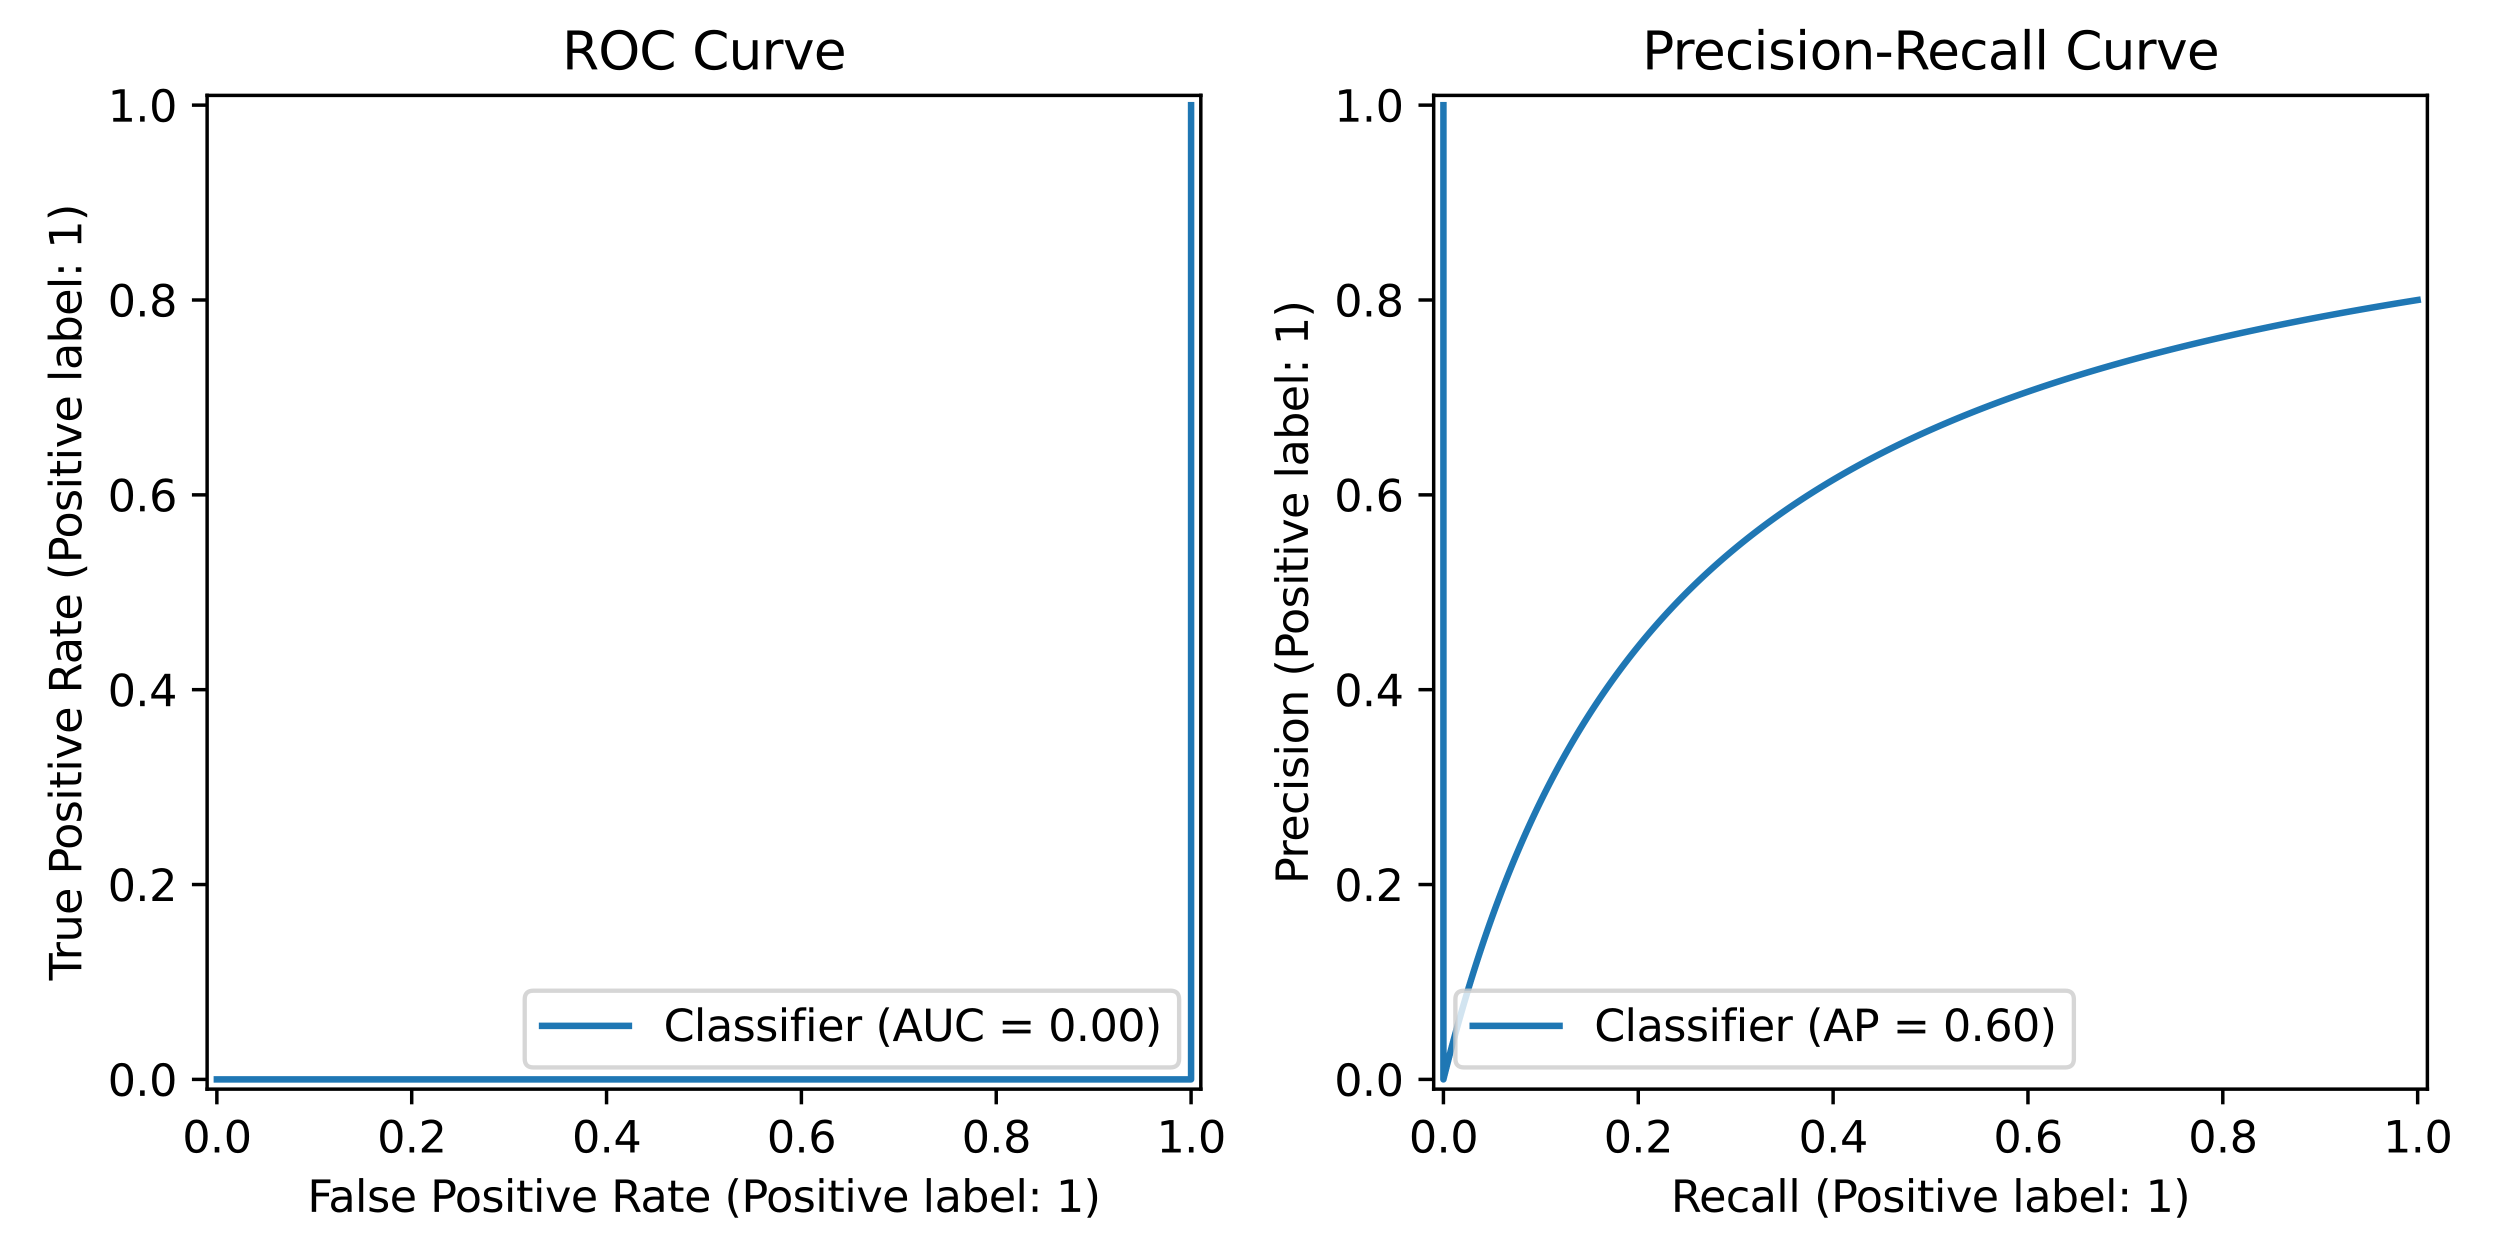 <?xml version="1.0" encoding="utf-8" standalone="no"?>
<!DOCTYPE svg PUBLIC "-//W3C//DTD SVG 1.1//EN"
  "http://www.w3.org/Graphics/SVG/1.1/DTD/svg11.dtd">
<svg xmlns:xlink="http://www.w3.org/1999/xlink" width="576pt" height="288pt" viewBox="0 0 576 288" xmlns="http://www.w3.org/2000/svg" version="1.1">
 <defs>
  <style type="text/css">*{stroke-linejoin: round; stroke-linecap: butt}</style>
 </defs>
 <g id="figure_1">
  <g id="patch_1">
   <path d="M 0 288 
L 576 288 
L 576 0 
L 0 0 
z
" style="fill: #ffffff"/>
  </g>
  <g id="axes_1">
   <g id="patch_2">
    <path d="M 47.72 250.935 
L 276.669 250.935 
L 276.669 21.985 
L 47.72 21.985 
z
" style="fill: #ffffff"/>
   </g>
   <g id="matplotlib.axis_1">
    <g id="xtick_1">
     <g id="line2d_1">
      <defs>
       <path id="m5516421736" d="M 0 0 
L 0 3.5 
" style="stroke: #000000; stroke-width: 0.8"/>
      </defs>
      <g>
       <use xlink:href="#m5516421736" x="49.965" y="250.935" style="stroke: #000000; stroke-width: 0.8"/>
      </g>
     </g>
     <g id="text_1">
      <!-- 0.0 -->
      <g transform="translate(42.013 265.533) scale(0.1 -0.1)">
       <defs>
        <path id="DejaVuSans-30" d="M 2034 4250 
Q 1547 4250 1301 3770 
Q 1056 3291 1056 2328 
Q 1056 1369 1301 889 
Q 1547 409 2034 409 
Q 2525 409 2770 889 
Q 3016 1369 3016 2328 
Q 3016 3291 2770 3770 
Q 2525 4250 2034 4250 
z
M 2034 4750 
Q 2819 4750 3233 4129 
Q 3647 3509 3647 2328 
Q 3647 1150 3233 529 
Q 2819 -91 2034 -91 
Q 1250 -91 836 529 
Q 422 1150 422 2328 
Q 422 3509 836 4129 
Q 1250 4750 2034 4750 
z
" transform="scale(0.016)"/>
        <path id="DejaVuSans-2e" d="M 684 794 
L 1344 794 
L 1344 0 
L 684 0 
L 684 794 
z
" transform="scale(0.016)"/>
       </defs>
       <use xlink:href="#DejaVuSans-30"/>
       <use xlink:href="#DejaVuSans-2e" transform="translate(63.623 0)"/>
       <use xlink:href="#DejaVuSans-30" transform="translate(95.41 0)"/>
      </g>
     </g>
    </g>
    <g id="xtick_2">
     <g id="line2d_2">
      <g>
       <use xlink:href="#m5516421736" x="94.857" y="250.935" style="stroke: #000000; stroke-width: 0.8"/>
      </g>
     </g>
     <g id="text_2">
      <!-- 0.2 -->
      <g transform="translate(86.905 265.533) scale(0.1 -0.1)">
       <defs>
        <path id="DejaVuSans-32" d="M 1228 531 
L 3431 531 
L 3431 0 
L 469 0 
L 469 531 
Q 828 903 1448 1529 
Q 2069 2156 2228 2338 
Q 2531 2678 2651 2914 
Q 2772 3150 2772 3378 
Q 2772 3750 2511 3984 
Q 2250 4219 1831 4219 
Q 1534 4219 1204 4116 
Q 875 4013 500 3803 
L 500 4441 
Q 881 4594 1212 4672 
Q 1544 4750 1819 4750 
Q 2544 4750 2975 4387 
Q 3406 4025 3406 3419 
Q 3406 3131 3298 2873 
Q 3191 2616 2906 2266 
Q 2828 2175 2409 1742 
Q 1991 1309 1228 531 
z
" transform="scale(0.016)"/>
       </defs>
       <use xlink:href="#DejaVuSans-30"/>
       <use xlink:href="#DejaVuSans-2e" transform="translate(63.623 0)"/>
       <use xlink:href="#DejaVuSans-32" transform="translate(95.41 0)"/>
      </g>
     </g>
    </g>
    <g id="xtick_3">
     <g id="line2d_3">
      <g>
       <use xlink:href="#m5516421736" x="139.749" y="250.935" style="stroke: #000000; stroke-width: 0.8"/>
      </g>
     </g>
     <g id="text_3">
      <!-- 0.4 -->
      <g transform="translate(131.797 265.533) scale(0.1 -0.1)">
       <defs>
        <path id="DejaVuSans-34" d="M 2419 4116 
L 825 1625 
L 2419 1625 
L 2419 4116 
z
M 2253 4666 
L 3047 4666 
L 3047 1625 
L 3713 1625 
L 3713 1100 
L 3047 1100 
L 3047 0 
L 2419 0 
L 2419 1100 
L 313 1100 
L 313 1709 
L 2253 4666 
z
" transform="scale(0.016)"/>
       </defs>
       <use xlink:href="#DejaVuSans-30"/>
       <use xlink:href="#DejaVuSans-2e" transform="translate(63.623 0)"/>
       <use xlink:href="#DejaVuSans-34" transform="translate(95.41 0)"/>
      </g>
     </g>
    </g>
    <g id="xtick_4">
     <g id="line2d_4">
      <g>
       <use xlink:href="#m5516421736" x="184.641" y="250.935" style="stroke: #000000; stroke-width: 0.8"/>
      </g>
     </g>
     <g id="text_4">
      <!-- 0.6 -->
      <g transform="translate(176.689 265.533) scale(0.1 -0.1)">
       <defs>
        <path id="DejaVuSans-36" d="M 2113 2584 
Q 1688 2584 1439 2293 
Q 1191 2003 1191 1497 
Q 1191 994 1439 701 
Q 1688 409 2113 409 
Q 2538 409 2786 701 
Q 3034 994 3034 1497 
Q 3034 2003 2786 2293 
Q 2538 2584 2113 2584 
z
M 3366 4563 
L 3366 3988 
Q 3128 4100 2886 4159 
Q 2644 4219 2406 4219 
Q 1781 4219 1451 3797 
Q 1122 3375 1075 2522 
Q 1259 2794 1537 2939 
Q 1816 3084 2150 3084 
Q 2853 3084 3261 2657 
Q 3669 2231 3669 1497 
Q 3669 778 3244 343 
Q 2819 -91 2113 -91 
Q 1303 -91 875 529 
Q 447 1150 447 2328 
Q 447 3434 972 4092 
Q 1497 4750 2381 4750 
Q 2619 4750 2861 4703 
Q 3103 4656 3366 4563 
z
" transform="scale(0.016)"/>
       </defs>
       <use xlink:href="#DejaVuSans-30"/>
       <use xlink:href="#DejaVuSans-2e" transform="translate(63.623 0)"/>
       <use xlink:href="#DejaVuSans-36" transform="translate(95.41 0)"/>
      </g>
     </g>
    </g>
    <g id="xtick_5">
     <g id="line2d_5">
      <g>
       <use xlink:href="#m5516421736" x="229.533" y="250.935" style="stroke: #000000; stroke-width: 0.8"/>
      </g>
     </g>
     <g id="text_5">
      <!-- 0.8 -->
      <g transform="translate(221.581 265.533) scale(0.1 -0.1)">
       <defs>
        <path id="DejaVuSans-38" d="M 2034 2216 
Q 1584 2216 1326 1975 
Q 1069 1734 1069 1313 
Q 1069 891 1326 650 
Q 1584 409 2034 409 
Q 2484 409 2743 651 
Q 3003 894 3003 1313 
Q 3003 1734 2745 1975 
Q 2488 2216 2034 2216 
z
M 1403 2484 
Q 997 2584 770 2862 
Q 544 3141 544 3541 
Q 544 4100 942 4425 
Q 1341 4750 2034 4750 
Q 2731 4750 3128 4425 
Q 3525 4100 3525 3541 
Q 3525 3141 3298 2862 
Q 3072 2584 2669 2484 
Q 3125 2378 3379 2068 
Q 3634 1759 3634 1313 
Q 3634 634 3220 271 
Q 2806 -91 2034 -91 
Q 1263 -91 848 271 
Q 434 634 434 1313 
Q 434 1759 690 2068 
Q 947 2378 1403 2484 
z
M 1172 3481 
Q 1172 3119 1398 2916 
Q 1625 2713 2034 2713 
Q 2441 2713 2670 2916 
Q 2900 3119 2900 3481 
Q 2900 3844 2670 4047 
Q 2441 4250 2034 4250 
Q 1625 4250 1398 4047 
Q 1172 3844 1172 3481 
z
" transform="scale(0.016)"/>
       </defs>
       <use xlink:href="#DejaVuSans-30"/>
       <use xlink:href="#DejaVuSans-2e" transform="translate(63.623 0)"/>
       <use xlink:href="#DejaVuSans-38" transform="translate(95.41 0)"/>
      </g>
     </g>
    </g>
    <g id="xtick_6">
     <g id="line2d_6">
      <g>
       <use xlink:href="#m5516421736" x="274.425" y="250.935" style="stroke: #000000; stroke-width: 0.8"/>
      </g>
     </g>
     <g id="text_6">
      <!-- 1.0 -->
      <g transform="translate(266.473 265.533) scale(0.1 -0.1)">
       <defs>
        <path id="DejaVuSans-31" d="M 794 531 
L 1825 531 
L 1825 4091 
L 703 3866 
L 703 4441 
L 1819 4666 
L 2450 4666 
L 2450 531 
L 3481 531 
L 3481 0 
L 794 0 
L 794 531 
z
" transform="scale(0.016)"/>
       </defs>
       <use xlink:href="#DejaVuSans-31"/>
       <use xlink:href="#DejaVuSans-2e" transform="translate(63.623 0)"/>
       <use xlink:href="#DejaVuSans-30" transform="translate(95.41 0)"/>
      </g>
     </g>
    </g>
    <g id="text_7">
     <!-- False Positive Rate (Positive label: 1) -->
     <g transform="translate(70.829 279.211) scale(0.1 -0.1)">
      <defs>
       <path id="DejaVuSans-46" d="M 628 4666 
L 3309 4666 
L 3309 4134 
L 1259 4134 
L 1259 2759 
L 3109 2759 
L 3109 2228 
L 1259 2228 
L 1259 0 
L 628 0 
L 628 4666 
z
" transform="scale(0.016)"/>
       <path id="DejaVuSans-61" d="M 2194 1759 
Q 1497 1759 1228 1600 
Q 959 1441 959 1056 
Q 959 750 1161 570 
Q 1363 391 1709 391 
Q 2188 391 2477 730 
Q 2766 1069 2766 1631 
L 2766 1759 
L 2194 1759 
z
M 3341 1997 
L 3341 0 
L 2766 0 
L 2766 531 
Q 2569 213 2275 61 
Q 1981 -91 1556 -91 
Q 1019 -91 701 211 
Q 384 513 384 1019 
Q 384 1609 779 1909 
Q 1175 2209 1959 2209 
L 2766 2209 
L 2766 2266 
Q 2766 2663 2505 2880 
Q 2244 3097 1772 3097 
Q 1472 3097 1187 3025 
Q 903 2953 641 2809 
L 641 3341 
Q 956 3463 1253 3523 
Q 1550 3584 1831 3584 
Q 2591 3584 2966 3190 
Q 3341 2797 3341 1997 
z
" transform="scale(0.016)"/>
       <path id="DejaVuSans-6c" d="M 603 4863 
L 1178 4863 
L 1178 0 
L 603 0 
L 603 4863 
z
" transform="scale(0.016)"/>
       <path id="DejaVuSans-73" d="M 2834 3397 
L 2834 2853 
Q 2591 2978 2328 3040 
Q 2066 3103 1784 3103 
Q 1356 3103 1142 2972 
Q 928 2841 928 2578 
Q 928 2378 1081 2264 
Q 1234 2150 1697 2047 
L 1894 2003 
Q 2506 1872 2764 1633 
Q 3022 1394 3022 966 
Q 3022 478 2636 193 
Q 2250 -91 1575 -91 
Q 1294 -91 989 -36 
Q 684 19 347 128 
L 347 722 
Q 666 556 975 473 
Q 1284 391 1588 391 
Q 1994 391 2212 530 
Q 2431 669 2431 922 
Q 2431 1156 2273 1281 
Q 2116 1406 1581 1522 
L 1381 1569 
Q 847 1681 609 1914 
Q 372 2147 372 2553 
Q 372 3047 722 3315 
Q 1072 3584 1716 3584 
Q 2034 3584 2315 3537 
Q 2597 3491 2834 3397 
z
" transform="scale(0.016)"/>
       <path id="DejaVuSans-65" d="M 3597 1894 
L 3597 1613 
L 953 1613 
Q 991 1019 1311 708 
Q 1631 397 2203 397 
Q 2534 397 2845 478 
Q 3156 559 3463 722 
L 3463 178 
Q 3153 47 2828 -22 
Q 2503 -91 2169 -91 
Q 1331 -91 842 396 
Q 353 884 353 1716 
Q 353 2575 817 3079 
Q 1281 3584 2069 3584 
Q 2775 3584 3186 3129 
Q 3597 2675 3597 1894 
z
M 3022 2063 
Q 3016 2534 2758 2815 
Q 2500 3097 2075 3097 
Q 1594 3097 1305 2825 
Q 1016 2553 972 2059 
L 3022 2063 
z
" transform="scale(0.016)"/>
       <path id="DejaVuSans-20" transform="scale(0.016)"/>
       <path id="DejaVuSans-50" d="M 1259 4147 
L 1259 2394 
L 2053 2394 
Q 2494 2394 2734 2622 
Q 2975 2850 2975 3272 
Q 2975 3691 2734 3919 
Q 2494 4147 2053 4147 
L 1259 4147 
z
M 628 4666 
L 2053 4666 
Q 2838 4666 3239 4311 
Q 3641 3956 3641 3272 
Q 3641 2581 3239 2228 
Q 2838 1875 2053 1875 
L 1259 1875 
L 1259 0 
L 628 0 
L 628 4666 
z
" transform="scale(0.016)"/>
       <path id="DejaVuSans-6f" d="M 1959 3097 
Q 1497 3097 1228 2736 
Q 959 2375 959 1747 
Q 959 1119 1226 758 
Q 1494 397 1959 397 
Q 2419 397 2687 759 
Q 2956 1122 2956 1747 
Q 2956 2369 2687 2733 
Q 2419 3097 1959 3097 
z
M 1959 3584 
Q 2709 3584 3137 3096 
Q 3566 2609 3566 1747 
Q 3566 888 3137 398 
Q 2709 -91 1959 -91 
Q 1206 -91 779 398 
Q 353 888 353 1747 
Q 353 2609 779 3096 
Q 1206 3584 1959 3584 
z
" transform="scale(0.016)"/>
       <path id="DejaVuSans-69" d="M 603 3500 
L 1178 3500 
L 1178 0 
L 603 0 
L 603 3500 
z
M 603 4863 
L 1178 4863 
L 1178 4134 
L 603 4134 
L 603 4863 
z
" transform="scale(0.016)"/>
       <path id="DejaVuSans-74" d="M 1172 4494 
L 1172 3500 
L 2356 3500 
L 2356 3053 
L 1172 3053 
L 1172 1153 
Q 1172 725 1289 603 
Q 1406 481 1766 481 
L 2356 481 
L 2356 0 
L 1766 0 
Q 1100 0 847 248 
Q 594 497 594 1153 
L 594 3053 
L 172 3053 
L 172 3500 
L 594 3500 
L 594 4494 
L 1172 4494 
z
" transform="scale(0.016)"/>
       <path id="DejaVuSans-76" d="M 191 3500 
L 800 3500 
L 1894 563 
L 2988 3500 
L 3597 3500 
L 2284 0 
L 1503 0 
L 191 3500 
z
" transform="scale(0.016)"/>
       <path id="DejaVuSans-52" d="M 2841 2188 
Q 3044 2119 3236 1894 
Q 3428 1669 3622 1275 
L 4263 0 
L 3584 0 
L 2988 1197 
Q 2756 1666 2539 1819 
Q 2322 1972 1947 1972 
L 1259 1972 
L 1259 0 
L 628 0 
L 628 4666 
L 2053 4666 
Q 2853 4666 3247 4331 
Q 3641 3997 3641 3322 
Q 3641 2881 3436 2590 
Q 3231 2300 2841 2188 
z
M 1259 4147 
L 1259 2491 
L 2053 2491 
Q 2509 2491 2742 2702 
Q 2975 2913 2975 3322 
Q 2975 3731 2742 3939 
Q 2509 4147 2053 4147 
L 1259 4147 
z
" transform="scale(0.016)"/>
       <path id="DejaVuSans-28" d="M 1984 4856 
Q 1566 4138 1362 3434 
Q 1159 2731 1159 2009 
Q 1159 1288 1364 580 
Q 1569 -128 1984 -844 
L 1484 -844 
Q 1016 -109 783 600 
Q 550 1309 550 2009 
Q 550 2706 781 3412 
Q 1013 4119 1484 4856 
L 1984 4856 
z
" transform="scale(0.016)"/>
       <path id="DejaVuSans-62" d="M 3116 1747 
Q 3116 2381 2855 2742 
Q 2594 3103 2138 3103 
Q 1681 3103 1420 2742 
Q 1159 2381 1159 1747 
Q 1159 1113 1420 752 
Q 1681 391 2138 391 
Q 2594 391 2855 752 
Q 3116 1113 3116 1747 
z
M 1159 2969 
Q 1341 3281 1617 3432 
Q 1894 3584 2278 3584 
Q 2916 3584 3314 3078 
Q 3713 2572 3713 1747 
Q 3713 922 3314 415 
Q 2916 -91 2278 -91 
Q 1894 -91 1617 61 
Q 1341 213 1159 525 
L 1159 0 
L 581 0 
L 581 4863 
L 1159 4863 
L 1159 2969 
z
" transform="scale(0.016)"/>
       <path id="DejaVuSans-3a" d="M 750 794 
L 1409 794 
L 1409 0 
L 750 0 
L 750 794 
z
M 750 3309 
L 1409 3309 
L 1409 2516 
L 750 2516 
L 750 3309 
z
" transform="scale(0.016)"/>
       <path id="DejaVuSans-29" d="M 513 4856 
L 1013 4856 
Q 1481 4119 1714 3412 
Q 1947 2706 1947 2009 
Q 1947 1309 1714 600 
Q 1481 -109 1013 -844 
L 513 -844 
Q 928 -128 1133 580 
Q 1338 1288 1338 2009 
Q 1338 2731 1133 3434 
Q 928 4138 513 4856 
z
" transform="scale(0.016)"/>
      </defs>
      <use xlink:href="#DejaVuSans-46"/>
      <use xlink:href="#DejaVuSans-61" transform="translate(48.395 0)"/>
      <use xlink:href="#DejaVuSans-6c" transform="translate(109.674 0)"/>
      <use xlink:href="#DejaVuSans-73" transform="translate(137.457 0)"/>
      <use xlink:href="#DejaVuSans-65" transform="translate(189.557 0)"/>
      <use xlink:href="#DejaVuSans-20" transform="translate(251.08 0)"/>
      <use xlink:href="#DejaVuSans-50" transform="translate(282.867 0)"/>
      <use xlink:href="#DejaVuSans-6f" transform="translate(339.545 0)"/>
      <use xlink:href="#DejaVuSans-73" transform="translate(400.727 0)"/>
      <use xlink:href="#DejaVuSans-69" transform="translate(452.826 0)"/>
      <use xlink:href="#DejaVuSans-74" transform="translate(480.609 0)"/>
      <use xlink:href="#DejaVuSans-69" transform="translate(519.818 0)"/>
      <use xlink:href="#DejaVuSans-76" transform="translate(547.602 0)"/>
      <use xlink:href="#DejaVuSans-65" transform="translate(606.781 0)"/>
      <use xlink:href="#DejaVuSans-20" transform="translate(668.305 0)"/>
      <use xlink:href="#DejaVuSans-52" transform="translate(700.092 0)"/>
      <use xlink:href="#DejaVuSans-61" transform="translate(767.324 0)"/>
      <use xlink:href="#DejaVuSans-74" transform="translate(828.604 0)"/>
      <use xlink:href="#DejaVuSans-65" transform="translate(867.812 0)"/>
      <use xlink:href="#DejaVuSans-20" transform="translate(929.336 0)"/>
      <use xlink:href="#DejaVuSans-28" transform="translate(961.123 0)"/>
      <use xlink:href="#DejaVuSans-50" transform="translate(1000.137 0)"/>
      <use xlink:href="#DejaVuSans-6f" transform="translate(1056.814 0)"/>
      <use xlink:href="#DejaVuSans-73" transform="translate(1117.996 0)"/>
      <use xlink:href="#DejaVuSans-69" transform="translate(1170.096 0)"/>
      <use xlink:href="#DejaVuSans-74" transform="translate(1197.879 0)"/>
      <use xlink:href="#DejaVuSans-69" transform="translate(1237.088 0)"/>
      <use xlink:href="#DejaVuSans-76" transform="translate(1264.871 0)"/>
      <use xlink:href="#DejaVuSans-65" transform="translate(1324.051 0)"/>
      <use xlink:href="#DejaVuSans-20" transform="translate(1385.574 0)"/>
      <use xlink:href="#DejaVuSans-6c" transform="translate(1417.361 0)"/>
      <use xlink:href="#DejaVuSans-61" transform="translate(1445.145 0)"/>
      <use xlink:href="#DejaVuSans-62" transform="translate(1506.424 0)"/>
      <use xlink:href="#DejaVuSans-65" transform="translate(1569.9 0)"/>
      <use xlink:href="#DejaVuSans-6c" transform="translate(1631.424 0)"/>
      <use xlink:href="#DejaVuSans-3a" transform="translate(1659.207 0)"/>
      <use xlink:href="#DejaVuSans-20" transform="translate(1692.898 0)"/>
      <use xlink:href="#DejaVuSans-31" transform="translate(1724.686 0)"/>
      <use xlink:href="#DejaVuSans-29" transform="translate(1788.309 0)"/>
     </g>
    </g>
   </g>
   <g id="matplotlib.axis_2">
    <g id="ytick_1">
     <g id="line2d_7">
      <defs>
       <path id="m1ac671c2be" d="M 0 0 
L -3.5 0 
" style="stroke: #000000; stroke-width: 0.8"/>
      </defs>
      <g>
       <use xlink:href="#m1ac671c2be" x="47.72" y="248.69" style="stroke: #000000; stroke-width: 0.8"/>
      </g>
     </g>
     <g id="text_8">
      <!-- 0.0 -->
      <g transform="translate(24.817 252.489) scale(0.1 -0.1)">
       <use xlink:href="#DejaVuSans-30"/>
       <use xlink:href="#DejaVuSans-2e" transform="translate(63.623 0)"/>
       <use xlink:href="#DejaVuSans-30" transform="translate(95.41 0)"/>
      </g>
     </g>
    </g>
    <g id="ytick_2">
     <g id="line2d_8">
      <g>
       <use xlink:href="#m1ac671c2be" x="47.72" y="203.798" style="stroke: #000000; stroke-width: 0.8"/>
      </g>
     </g>
     <g id="text_9">
      <!-- 0.2 -->
      <g transform="translate(24.817 207.597) scale(0.1 -0.1)">
       <use xlink:href="#DejaVuSans-30"/>
       <use xlink:href="#DejaVuSans-2e" transform="translate(63.623 0)"/>
       <use xlink:href="#DejaVuSans-32" transform="translate(95.41 0)"/>
      </g>
     </g>
    </g>
    <g id="ytick_3">
     <g id="line2d_9">
      <g>
       <use xlink:href="#m1ac671c2be" x="47.72" y="158.906" style="stroke: #000000; stroke-width: 0.8"/>
      </g>
     </g>
     <g id="text_10">
      <!-- 0.4 -->
      <g transform="translate(24.817 162.705) scale(0.1 -0.1)">
       <use xlink:href="#DejaVuSans-30"/>
       <use xlink:href="#DejaVuSans-2e" transform="translate(63.623 0)"/>
       <use xlink:href="#DejaVuSans-34" transform="translate(95.41 0)"/>
      </g>
     </g>
    </g>
    <g id="ytick_4">
     <g id="line2d_10">
      <g>
       <use xlink:href="#m1ac671c2be" x="47.72" y="114.014" style="stroke: #000000; stroke-width: 0.8"/>
      </g>
     </g>
     <g id="text_11">
      <!-- 0.6 -->
      <g transform="translate(24.817 117.813) scale(0.1 -0.1)">
       <use xlink:href="#DejaVuSans-30"/>
       <use xlink:href="#DejaVuSans-2e" transform="translate(63.623 0)"/>
       <use xlink:href="#DejaVuSans-36" transform="translate(95.41 0)"/>
      </g>
     </g>
    </g>
    <g id="ytick_5">
     <g id="line2d_11">
      <g>
       <use xlink:href="#m1ac671c2be" x="47.72" y="69.122" style="stroke: #000000; stroke-width: 0.8"/>
      </g>
     </g>
     <g id="text_12">
      <!-- 0.8 -->
      <g transform="translate(24.817 72.921) scale(0.1 -0.1)">
       <use xlink:href="#DejaVuSans-30"/>
       <use xlink:href="#DejaVuSans-2e" transform="translate(63.623 0)"/>
       <use xlink:href="#DejaVuSans-38" transform="translate(95.41 0)"/>
      </g>
     </g>
    </g>
    <g id="ytick_6">
     <g id="line2d_12">
      <g>
       <use xlink:href="#m1ac671c2be" x="47.72" y="24.23" style="stroke: #000000; stroke-width: 0.8"/>
      </g>
     </g>
     <g id="text_13">
      <!-- 1.0 -->
      <g transform="translate(24.817 28.029) scale(0.1 -0.1)">
       <use xlink:href="#DejaVuSans-31"/>
       <use xlink:href="#DejaVuSans-2e" transform="translate(63.623 0)"/>
       <use xlink:href="#DejaVuSans-30" transform="translate(95.41 0)"/>
      </g>
     </g>
    </g>
    <g id="text_14">
     <!-- True Positive Rate (Positive label: 1) -->
     <g transform="translate(18.737 225.889) rotate(-90) scale(0.1 -0.1)">
      <defs>
       <path id="DejaVuSans-54" d="M -19 4666 
L 3928 4666 
L 3928 4134 
L 2272 4134 
L 2272 0 
L 1638 0 
L 1638 4134 
L -19 4134 
L -19 4666 
z
" transform="scale(0.016)"/>
       <path id="DejaVuSans-72" d="M 2631 2963 
Q 2534 3019 2420 3045 
Q 2306 3072 2169 3072 
Q 1681 3072 1420 2755 
Q 1159 2438 1159 1844 
L 1159 0 
L 581 0 
L 581 3500 
L 1159 3500 
L 1159 2956 
Q 1341 3275 1631 3429 
Q 1922 3584 2338 3584 
Q 2397 3584 2469 3576 
Q 2541 3569 2628 3553 
L 2631 2963 
z
" transform="scale(0.016)"/>
       <path id="DejaVuSans-75" d="M 544 1381 
L 544 3500 
L 1119 3500 
L 1119 1403 
Q 1119 906 1312 657 
Q 1506 409 1894 409 
Q 2359 409 2629 706 
Q 2900 1003 2900 1516 
L 2900 3500 
L 3475 3500 
L 3475 0 
L 2900 0 
L 2900 538 
Q 2691 219 2414 64 
Q 2138 -91 1772 -91 
Q 1169 -91 856 284 
Q 544 659 544 1381 
z
M 1991 3584 
L 1991 3584 
z
" transform="scale(0.016)"/>
      </defs>
      <use xlink:href="#DejaVuSans-54"/>
      <use xlink:href="#DejaVuSans-72" transform="translate(46.334 0)"/>
      <use xlink:href="#DejaVuSans-75" transform="translate(87.447 0)"/>
      <use xlink:href="#DejaVuSans-65" transform="translate(150.826 0)"/>
      <use xlink:href="#DejaVuSans-20" transform="translate(212.35 0)"/>
      <use xlink:href="#DejaVuSans-50" transform="translate(244.137 0)"/>
      <use xlink:href="#DejaVuSans-6f" transform="translate(300.814 0)"/>
      <use xlink:href="#DejaVuSans-73" transform="translate(361.996 0)"/>
      <use xlink:href="#DejaVuSans-69" transform="translate(414.096 0)"/>
      <use xlink:href="#DejaVuSans-74" transform="translate(441.879 0)"/>
      <use xlink:href="#DejaVuSans-69" transform="translate(481.088 0)"/>
      <use xlink:href="#DejaVuSans-76" transform="translate(508.871 0)"/>
      <use xlink:href="#DejaVuSans-65" transform="translate(568.051 0)"/>
      <use xlink:href="#DejaVuSans-20" transform="translate(629.574 0)"/>
      <use xlink:href="#DejaVuSans-52" transform="translate(661.361 0)"/>
      <use xlink:href="#DejaVuSans-61" transform="translate(728.594 0)"/>
      <use xlink:href="#DejaVuSans-74" transform="translate(789.873 0)"/>
      <use xlink:href="#DejaVuSans-65" transform="translate(829.082 0)"/>
      <use xlink:href="#DejaVuSans-20" transform="translate(890.605 0)"/>
      <use xlink:href="#DejaVuSans-28" transform="translate(922.393 0)"/>
      <use xlink:href="#DejaVuSans-50" transform="translate(961.406 0)"/>
      <use xlink:href="#DejaVuSans-6f" transform="translate(1018.084 0)"/>
      <use xlink:href="#DejaVuSans-73" transform="translate(1079.266 0)"/>
      <use xlink:href="#DejaVuSans-69" transform="translate(1131.365 0)"/>
      <use xlink:href="#DejaVuSans-74" transform="translate(1159.148 0)"/>
      <use xlink:href="#DejaVuSans-69" transform="translate(1198.357 0)"/>
      <use xlink:href="#DejaVuSans-76" transform="translate(1226.141 0)"/>
      <use xlink:href="#DejaVuSans-65" transform="translate(1285.32 0)"/>
      <use xlink:href="#DejaVuSans-20" transform="translate(1346.844 0)"/>
      <use xlink:href="#DejaVuSans-6c" transform="translate(1378.631 0)"/>
      <use xlink:href="#DejaVuSans-61" transform="translate(1406.414 0)"/>
      <use xlink:href="#DejaVuSans-62" transform="translate(1467.693 0)"/>
      <use xlink:href="#DejaVuSans-65" transform="translate(1531.17 0)"/>
      <use xlink:href="#DejaVuSans-6c" transform="translate(1592.693 0)"/>
      <use xlink:href="#DejaVuSans-3a" transform="translate(1620.477 0)"/>
      <use xlink:href="#DejaVuSans-20" transform="translate(1654.168 0)"/>
      <use xlink:href="#DejaVuSans-31" transform="translate(1685.955 0)"/>
      <use xlink:href="#DejaVuSans-29" transform="translate(1749.578 0)"/>
     </g>
    </g>
   </g>
   <g id="line2d_13">
    <path d="M 49.965 248.69 
L 50.054 248.69 
L 64.689 248.69 
L 64.869 248.69 
L 153.037 248.69 
L 153.216 248.69 
L 170.365 248.69 
L 170.545 248.69 
L 175.662 248.69 
L 175.842 248.69 
L 208.703 248.69 
L 208.882 248.69 
L 214.718 248.69 
L 214.898 248.69 
L 274.425 248.69 
L 274.425 49.212 
L 274.425 49.167 
L 274.425 24.23 
" clip-path="url(#p5db3e9e671)" style="fill: none; stroke: #1f77b4; stroke-width: 1.5; stroke-linecap: square"/>
   </g>
   <g id="patch_3">
    <path d="M 47.72 250.935 
L 47.72 21.985 
" style="fill: none; stroke: #000000; stroke-width: 0.8; stroke-linejoin: miter; stroke-linecap: square"/>
   </g>
   <g id="patch_4">
    <path d="M 276.669 250.935 
L 276.669 21.985 
" style="fill: none; stroke: #000000; stroke-width: 0.8; stroke-linejoin: miter; stroke-linecap: square"/>
   </g>
   <g id="patch_5">
    <path d="M 47.72 250.935 
L 276.669 250.935 
" style="fill: none; stroke: #000000; stroke-width: 0.8; stroke-linejoin: miter; stroke-linecap: square"/>
   </g>
   <g id="patch_6">
    <path d="M 47.72 21.985 
L 276.669 21.985 
" style="fill: none; stroke: #000000; stroke-width: 0.8; stroke-linejoin: miter; stroke-linecap: square"/>
   </g>
   <g id="text_15">
    <!-- ROC Curve -->
    <g transform="translate(129.504 15.985) scale(0.12 -0.12)">
     <defs>
      <path id="DejaVuSans-4f" d="M 2522 4238 
Q 1834 4238 1429 3725 
Q 1025 3213 1025 2328 
Q 1025 1447 1429 934 
Q 1834 422 2522 422 
Q 3209 422 3611 934 
Q 4013 1447 4013 2328 
Q 4013 3213 3611 3725 
Q 3209 4238 2522 4238 
z
M 2522 4750 
Q 3503 4750 4090 4092 
Q 4678 3434 4678 2328 
Q 4678 1225 4090 567 
Q 3503 -91 2522 -91 
Q 1538 -91 948 565 
Q 359 1222 359 2328 
Q 359 3434 948 4092 
Q 1538 4750 2522 4750 
z
" transform="scale(0.016)"/>
      <path id="DejaVuSans-43" d="M 4122 4306 
L 4122 3641 
Q 3803 3938 3442 4084 
Q 3081 4231 2675 4231 
Q 1875 4231 1450 3742 
Q 1025 3253 1025 2328 
Q 1025 1406 1450 917 
Q 1875 428 2675 428 
Q 3081 428 3442 575 
Q 3803 722 4122 1019 
L 4122 359 
Q 3791 134 3420 21 
Q 3050 -91 2638 -91 
Q 1578 -91 968 557 
Q 359 1206 359 2328 
Q 359 3453 968 4101 
Q 1578 4750 2638 4750 
Q 3056 4750 3426 4639 
Q 3797 4528 4122 4306 
z
" transform="scale(0.016)"/>
     </defs>
     <use xlink:href="#DejaVuSans-52"/>
     <use xlink:href="#DejaVuSans-4f" transform="translate(69.482 0)"/>
     <use xlink:href="#DejaVuSans-43" transform="translate(148.193 0)"/>
     <use xlink:href="#DejaVuSans-20" transform="translate(218.018 0)"/>
     <use xlink:href="#DejaVuSans-43" transform="translate(249.805 0)"/>
     <use xlink:href="#DejaVuSans-75" transform="translate(319.629 0)"/>
     <use xlink:href="#DejaVuSans-72" transform="translate(383.008 0)"/>
     <use xlink:href="#DejaVuSans-76" transform="translate(424.121 0)"/>
     <use xlink:href="#DejaVuSans-65" transform="translate(483.301 0)"/>
    </g>
   </g>
   <g id="legend_1">
    <g id="patch_7">
     <path d="M 122.896 245.935 
L 269.669 245.935 
Q 271.669 245.935 271.669 243.935 
L 271.669 230.257 
Q 271.669 228.257 269.669 228.257 
L 122.896 228.257 
Q 120.896 228.257 120.896 230.257 
L 120.896 243.935 
Q 120.896 245.935 122.896 245.935 
z
" style="fill: #ffffff; opacity: 0.8; stroke: #cccccc; stroke-linejoin: miter"/>
    </g>
    <g id="line2d_14">
     <path d="M 124.896 236.355 
L 134.896 236.355 
L 144.896 236.355 
" style="fill: none; stroke: #1f77b4; stroke-width: 1.5; stroke-linecap: square"/>
    </g>
    <g id="text_16">
     <!-- Classifier (AUC = 0.00) -->
     <g transform="translate(152.896 239.855) scale(0.1 -0.1)">
      <defs>
       <path id="DejaVuSans-66" d="M 2375 4863 
L 2375 4384 
L 1825 4384 
Q 1516 4384 1395 4259 
Q 1275 4134 1275 3809 
L 1275 3500 
L 2222 3500 
L 2222 3053 
L 1275 3053 
L 1275 0 
L 697 0 
L 697 3053 
L 147 3053 
L 147 3500 
L 697 3500 
L 697 3744 
Q 697 4328 969 4595 
Q 1241 4863 1831 4863 
L 2375 4863 
z
" transform="scale(0.016)"/>
       <path id="DejaVuSans-41" d="M 2188 4044 
L 1331 1722 
L 3047 1722 
L 2188 4044 
z
M 1831 4666 
L 2547 4666 
L 4325 0 
L 3669 0 
L 3244 1197 
L 1141 1197 
L 716 0 
L 50 0 
L 1831 4666 
z
" transform="scale(0.016)"/>
       <path id="DejaVuSans-55" d="M 556 4666 
L 1191 4666 
L 1191 1831 
Q 1191 1081 1462 751 
Q 1734 422 2344 422 
Q 2950 422 3222 751 
Q 3494 1081 3494 1831 
L 3494 4666 
L 4128 4666 
L 4128 1753 
Q 4128 841 3676 375 
Q 3225 -91 2344 -91 
Q 1459 -91 1007 375 
Q 556 841 556 1753 
L 556 4666 
z
" transform="scale(0.016)"/>
       <path id="DejaVuSans-3d" d="M 678 2906 
L 4684 2906 
L 4684 2381 
L 678 2381 
L 678 2906 
z
M 678 1631 
L 4684 1631 
L 4684 1100 
L 678 1100 
L 678 1631 
z
" transform="scale(0.016)"/>
      </defs>
      <use xlink:href="#DejaVuSans-43"/>
      <use xlink:href="#DejaVuSans-6c" transform="translate(69.824 0)"/>
      <use xlink:href="#DejaVuSans-61" transform="translate(97.607 0)"/>
      <use xlink:href="#DejaVuSans-73" transform="translate(158.887 0)"/>
      <use xlink:href="#DejaVuSans-73" transform="translate(210.986 0)"/>
      <use xlink:href="#DejaVuSans-69" transform="translate(263.086 0)"/>
      <use xlink:href="#DejaVuSans-66" transform="translate(290.869 0)"/>
      <use xlink:href="#DejaVuSans-69" transform="translate(326.074 0)"/>
      <use xlink:href="#DejaVuSans-65" transform="translate(353.857 0)"/>
      <use xlink:href="#DejaVuSans-72" transform="translate(415.381 0)"/>
      <use xlink:href="#DejaVuSans-20" transform="translate(456.494 0)"/>
      <use xlink:href="#DejaVuSans-28" transform="translate(488.281 0)"/>
      <use xlink:href="#DejaVuSans-41" transform="translate(527.295 0)"/>
      <use xlink:href="#DejaVuSans-55" transform="translate(595.703 0)"/>
      <use xlink:href="#DejaVuSans-43" transform="translate(668.896 0)"/>
      <use xlink:href="#DejaVuSans-20" transform="translate(738.721 0)"/>
      <use xlink:href="#DejaVuSans-3d" transform="translate(770.508 0)"/>
      <use xlink:href="#DejaVuSans-20" transform="translate(854.297 0)"/>
      <use xlink:href="#DejaVuSans-30" transform="translate(886.084 0)"/>
      <use xlink:href="#DejaVuSans-2e" transform="translate(949.707 0)"/>
      <use xlink:href="#DejaVuSans-30" transform="translate(981.494 0)"/>
      <use xlink:href="#DejaVuSans-30" transform="translate(1045.117 0)"/>
      <use xlink:href="#DejaVuSans-29" transform="translate(1108.74 0)"/>
     </g>
    </g>
   </g>
  </g>
  <g id="axes_2">
   <g id="patch_8">
    <path d="M 330.32 250.935 
L 559.269 250.935 
L 559.269 21.985 
L 330.32 21.985 
z
" style="fill: #ffffff"/>
   </g>
   <g id="matplotlib.axis_3">
    <g id="xtick_7">
     <g id="line2d_15">
      <g>
       <use xlink:href="#m5516421736" x="332.565" y="250.935" style="stroke: #000000; stroke-width: 0.8"/>
      </g>
     </g>
     <g id="text_17">
      <!-- 0.0 -->
      <g transform="translate(324.613 265.533) scale(0.1 -0.1)">
       <use xlink:href="#DejaVuSans-30"/>
       <use xlink:href="#DejaVuSans-2e" transform="translate(63.623 0)"/>
       <use xlink:href="#DejaVuSans-30" transform="translate(95.41 0)"/>
      </g>
     </g>
    </g>
    <g id="xtick_8">
     <g id="line2d_16">
      <g>
       <use xlink:href="#m5516421736" x="377.457" y="250.935" style="stroke: #000000; stroke-width: 0.8"/>
      </g>
     </g>
     <g id="text_18">
      <!-- 0.2 -->
      <g transform="translate(369.505 265.533) scale(0.1 -0.1)">
       <use xlink:href="#DejaVuSans-30"/>
       <use xlink:href="#DejaVuSans-2e" transform="translate(63.623 0)"/>
       <use xlink:href="#DejaVuSans-32" transform="translate(95.41 0)"/>
      </g>
     </g>
    </g>
    <g id="xtick_9">
     <g id="line2d_17">
      <g>
       <use xlink:href="#m5516421736" x="422.349" y="250.935" style="stroke: #000000; stroke-width: 0.8"/>
      </g>
     </g>
     <g id="text_19">
      <!-- 0.4 -->
      <g transform="translate(414.397 265.533) scale(0.1 -0.1)">
       <use xlink:href="#DejaVuSans-30"/>
       <use xlink:href="#DejaVuSans-2e" transform="translate(63.623 0)"/>
       <use xlink:href="#DejaVuSans-34" transform="translate(95.41 0)"/>
      </g>
     </g>
    </g>
    <g id="xtick_10">
     <g id="line2d_18">
      <g>
       <use xlink:href="#m5516421736" x="467.241" y="250.935" style="stroke: #000000; stroke-width: 0.8"/>
      </g>
     </g>
     <g id="text_20">
      <!-- 0.6 -->
      <g transform="translate(459.289 265.533) scale(0.1 -0.1)">
       <use xlink:href="#DejaVuSans-30"/>
       <use xlink:href="#DejaVuSans-2e" transform="translate(63.623 0)"/>
       <use xlink:href="#DejaVuSans-36" transform="translate(95.41 0)"/>
      </g>
     </g>
    </g>
    <g id="xtick_11">
     <g id="line2d_19">
      <g>
       <use xlink:href="#m5516421736" x="512.133" y="250.935" style="stroke: #000000; stroke-width: 0.8"/>
      </g>
     </g>
     <g id="text_21">
      <!-- 0.8 -->
      <g transform="translate(504.181 265.533) scale(0.1 -0.1)">
       <use xlink:href="#DejaVuSans-30"/>
       <use xlink:href="#DejaVuSans-2e" transform="translate(63.623 0)"/>
       <use xlink:href="#DejaVuSans-38" transform="translate(95.41 0)"/>
      </g>
     </g>
    </g>
    <g id="xtick_12">
     <g id="line2d_20">
      <g>
       <use xlink:href="#m5516421736" x="557.025" y="250.935" style="stroke: #000000; stroke-width: 0.8"/>
      </g>
     </g>
     <g id="text_22">
      <!-- 1.0 -->
      <g transform="translate(549.073 265.533) scale(0.1 -0.1)">
       <use xlink:href="#DejaVuSans-31"/>
       <use xlink:href="#DejaVuSans-2e" transform="translate(63.623 0)"/>
       <use xlink:href="#DejaVuSans-30" transform="translate(95.41 0)"/>
      </g>
     </g>
    </g>
    <g id="text_23">
     <!-- Recall (Positive label: 1) -->
     <g transform="translate(384.978 279.211) scale(0.1 -0.1)">
      <defs>
       <path id="DejaVuSans-63" d="M 3122 3366 
L 3122 2828 
Q 2878 2963 2633 3030 
Q 2388 3097 2138 3097 
Q 1578 3097 1268 2742 
Q 959 2388 959 1747 
Q 959 1106 1268 751 
Q 1578 397 2138 397 
Q 2388 397 2633 464 
Q 2878 531 3122 666 
L 3122 134 
Q 2881 22 2623 -34 
Q 2366 -91 2075 -91 
Q 1284 -91 818 406 
Q 353 903 353 1747 
Q 353 2603 823 3093 
Q 1294 3584 2113 3584 
Q 2378 3584 2631 3529 
Q 2884 3475 3122 3366 
z
" transform="scale(0.016)"/>
      </defs>
      <use xlink:href="#DejaVuSans-52"/>
      <use xlink:href="#DejaVuSans-65" transform="translate(64.982 0)"/>
      <use xlink:href="#DejaVuSans-63" transform="translate(126.506 0)"/>
      <use xlink:href="#DejaVuSans-61" transform="translate(181.486 0)"/>
      <use xlink:href="#DejaVuSans-6c" transform="translate(242.766 0)"/>
      <use xlink:href="#DejaVuSans-6c" transform="translate(270.549 0)"/>
      <use xlink:href="#DejaVuSans-20" transform="translate(298.332 0)"/>
      <use xlink:href="#DejaVuSans-28" transform="translate(330.119 0)"/>
      <use xlink:href="#DejaVuSans-50" transform="translate(369.133 0)"/>
      <use xlink:href="#DejaVuSans-6f" transform="translate(425.811 0)"/>
      <use xlink:href="#DejaVuSans-73" transform="translate(486.992 0)"/>
      <use xlink:href="#DejaVuSans-69" transform="translate(539.092 0)"/>
      <use xlink:href="#DejaVuSans-74" transform="translate(566.875 0)"/>
      <use xlink:href="#DejaVuSans-69" transform="translate(606.084 0)"/>
      <use xlink:href="#DejaVuSans-76" transform="translate(633.867 0)"/>
      <use xlink:href="#DejaVuSans-65" transform="translate(693.047 0)"/>
      <use xlink:href="#DejaVuSans-20" transform="translate(754.57 0)"/>
      <use xlink:href="#DejaVuSans-6c" transform="translate(786.357 0)"/>
      <use xlink:href="#DejaVuSans-61" transform="translate(814.141 0)"/>
      <use xlink:href="#DejaVuSans-62" transform="translate(875.42 0)"/>
      <use xlink:href="#DejaVuSans-65" transform="translate(938.896 0)"/>
      <use xlink:href="#DejaVuSans-6c" transform="translate(1000.42 0)"/>
      <use xlink:href="#DejaVuSans-3a" transform="translate(1028.203 0)"/>
      <use xlink:href="#DejaVuSans-20" transform="translate(1061.895 0)"/>
      <use xlink:href="#DejaVuSans-31" transform="translate(1093.682 0)"/>
      <use xlink:href="#DejaVuSans-29" transform="translate(1157.305 0)"/>
     </g>
    </g>
   </g>
   <g id="matplotlib.axis_4">
    <g id="ytick_7">
     <g id="line2d_21">
      <g>
       <use xlink:href="#m1ac671c2be" x="330.32" y="248.69" style="stroke: #000000; stroke-width: 0.8"/>
      </g>
     </g>
     <g id="text_24">
      <!-- 0.0 -->
      <g transform="translate(307.417 252.489) scale(0.1 -0.1)">
       <use xlink:href="#DejaVuSans-30"/>
       <use xlink:href="#DejaVuSans-2e" transform="translate(63.623 0)"/>
       <use xlink:href="#DejaVuSans-30" transform="translate(95.41 0)"/>
      </g>
     </g>
    </g>
    <g id="ytick_8">
     <g id="line2d_22">
      <g>
       <use xlink:href="#m1ac671c2be" x="330.32" y="203.798" style="stroke: #000000; stroke-width: 0.8"/>
      </g>
     </g>
     <g id="text_25">
      <!-- 0.2 -->
      <g transform="translate(307.417 207.597) scale(0.1 -0.1)">
       <use xlink:href="#DejaVuSans-30"/>
       <use xlink:href="#DejaVuSans-2e" transform="translate(63.623 0)"/>
       <use xlink:href="#DejaVuSans-32" transform="translate(95.41 0)"/>
      </g>
     </g>
    </g>
    <g id="ytick_9">
     <g id="line2d_23">
      <g>
       <use xlink:href="#m1ac671c2be" x="330.32" y="158.906" style="stroke: #000000; stroke-width: 0.8"/>
      </g>
     </g>
     <g id="text_26">
      <!-- 0.4 -->
      <g transform="translate(307.417 162.705) scale(0.1 -0.1)">
       <use xlink:href="#DejaVuSans-30"/>
       <use xlink:href="#DejaVuSans-2e" transform="translate(63.623 0)"/>
       <use xlink:href="#DejaVuSans-34" transform="translate(95.41 0)"/>
      </g>
     </g>
    </g>
    <g id="ytick_10">
     <g id="line2d_24">
      <g>
       <use xlink:href="#m1ac671c2be" x="330.32" y="114.014" style="stroke: #000000; stroke-width: 0.8"/>
      </g>
     </g>
     <g id="text_27">
      <!-- 0.6 -->
      <g transform="translate(307.417 117.813) scale(0.1 -0.1)">
       <use xlink:href="#DejaVuSans-30"/>
       <use xlink:href="#DejaVuSans-2e" transform="translate(63.623 0)"/>
       <use xlink:href="#DejaVuSans-36" transform="translate(95.41 0)"/>
      </g>
     </g>
    </g>
    <g id="ytick_11">
     <g id="line2d_25">
      <g>
       <use xlink:href="#m1ac671c2be" x="330.32" y="69.122" style="stroke: #000000; stroke-width: 0.8"/>
      </g>
     </g>
     <g id="text_28">
      <!-- 0.8 -->
      <g transform="translate(307.417 72.921) scale(0.1 -0.1)">
       <use xlink:href="#DejaVuSans-30"/>
       <use xlink:href="#DejaVuSans-2e" transform="translate(63.623 0)"/>
       <use xlink:href="#DejaVuSans-38" transform="translate(95.41 0)"/>
      </g>
     </g>
    </g>
    <g id="ytick_12">
     <g id="line2d_26">
      <g>
       <use xlink:href="#m1ac671c2be" x="330.32" y="24.23" style="stroke: #000000; stroke-width: 0.8"/>
      </g>
     </g>
     <g id="text_29">
      <!-- 1.0 -->
      <g transform="translate(307.417 28.029) scale(0.1 -0.1)">
       <use xlink:href="#DejaVuSans-31"/>
       <use xlink:href="#DejaVuSans-2e" transform="translate(63.623 0)"/>
       <use xlink:href="#DejaVuSans-30" transform="translate(95.41 0)"/>
      </g>
     </g>
    </g>
    <g id="text_30">
     <!-- Precision (Positive label: 1) -->
     <g transform="translate(301.337 203.666) rotate(-90) scale(0.1 -0.1)">
      <defs>
       <path id="DejaVuSans-6e" d="M 3513 2113 
L 3513 0 
L 2938 0 
L 2938 2094 
Q 2938 2591 2744 2837 
Q 2550 3084 2163 3084 
Q 1697 3084 1428 2787 
Q 1159 2491 1159 1978 
L 1159 0 
L 581 0 
L 581 3500 
L 1159 3500 
L 1159 2956 
Q 1366 3272 1645 3428 
Q 1925 3584 2291 3584 
Q 2894 3584 3203 3211 
Q 3513 2838 3513 2113 
z
" transform="scale(0.016)"/>
      </defs>
      <use xlink:href="#DejaVuSans-50"/>
      <use xlink:href="#DejaVuSans-72" transform="translate(58.553 0)"/>
      <use xlink:href="#DejaVuSans-65" transform="translate(97.416 0)"/>
      <use xlink:href="#DejaVuSans-63" transform="translate(158.939 0)"/>
      <use xlink:href="#DejaVuSans-69" transform="translate(213.92 0)"/>
      <use xlink:href="#DejaVuSans-73" transform="translate(241.703 0)"/>
      <use xlink:href="#DejaVuSans-69" transform="translate(293.803 0)"/>
      <use xlink:href="#DejaVuSans-6f" transform="translate(321.586 0)"/>
      <use xlink:href="#DejaVuSans-6e" transform="translate(382.768 0)"/>
      <use xlink:href="#DejaVuSans-20" transform="translate(446.146 0)"/>
      <use xlink:href="#DejaVuSans-28" transform="translate(477.934 0)"/>
      <use xlink:href="#DejaVuSans-50" transform="translate(516.947 0)"/>
      <use xlink:href="#DejaVuSans-6f" transform="translate(573.625 0)"/>
      <use xlink:href="#DejaVuSans-73" transform="translate(634.807 0)"/>
      <use xlink:href="#DejaVuSans-69" transform="translate(686.906 0)"/>
      <use xlink:href="#DejaVuSans-74" transform="translate(714.689 0)"/>
      <use xlink:href="#DejaVuSans-69" transform="translate(753.898 0)"/>
      <use xlink:href="#DejaVuSans-76" transform="translate(781.682 0)"/>
      <use xlink:href="#DejaVuSans-65" transform="translate(840.861 0)"/>
      <use xlink:href="#DejaVuSans-20" transform="translate(902.385 0)"/>
      <use xlink:href="#DejaVuSans-6c" transform="translate(934.172 0)"/>
      <use xlink:href="#DejaVuSans-61" transform="translate(961.955 0)"/>
      <use xlink:href="#DejaVuSans-62" transform="translate(1023.234 0)"/>
      <use xlink:href="#DejaVuSans-65" transform="translate(1086.711 0)"/>
      <use xlink:href="#DejaVuSans-6c" transform="translate(1148.234 0)"/>
      <use xlink:href="#DejaVuSans-3a" transform="translate(1176.018 0)"/>
      <use xlink:href="#DejaVuSans-20" transform="translate(1209.709 0)"/>
      <use xlink:href="#DejaVuSans-31" transform="translate(1241.496 0)"/>
      <use xlink:href="#DejaVuSans-29" transform="translate(1305.119 0)"/>
     </g>
    </g>
   </g>
   <g id="line2d_27">
    <path d="M 557.025 69.122 
L 556.329 69.23 
L 556.239 69.248 
L 555.543 69.357 
L 555.453 69.375 
L 554.758 69.484 
L 554.668 69.502 
L 553.972 69.612 
L 553.882 69.63 
L 553.186 69.741 
L 553.097 69.759 
L 552.401 69.87 
L 552.311 69.889 
L 551.638 69.997 
L 551.548 70.016 
L 550.874 70.124 
L 550.785 70.143 
L 550.111 70.252 
L 550.022 70.271 
L 549.348 70.381 
L 549.258 70.4 
L 548.585 70.51 
L 548.495 70.529 
L 547.822 70.641 
L 547.732 70.66 
L 547.081 70.768 
L 546.991 70.787 
L 546.34 70.895 
L 546.251 70.915 
L 545.6 71.024 
L 545.51 71.043 
L 544.859 71.153 
L 544.769 71.172 
L 544.118 71.283 
L 544.028 71.302 
L 543.378 71.413 
L 543.288 71.433 
L 542.659 71.54 
L 542.569 71.56 
L 541.941 71.668 
L 541.851 71.689 
L 541.223 71.797 
L 541.133 71.817 
L 540.504 71.927 
L 540.415 71.947 
L 539.786 72.057 
L 539.696 72.077 
L 539.068 72.187 
L 538.978 72.208 
L 538.35 72.319 
L 538.26 72.34 
L 537.654 72.447 
L 537.564 72.468 
L 536.958 72.576 
L 536.868 72.597 
L 536.262 72.705 
L 536.172 72.726 
L 535.566 72.835 
L 535.477 72.856 
L 534.87 72.966 
L 534.781 72.987 
L 534.175 73.098 
L 534.085 73.119 
L 533.479 73.23 
L 533.389 73.252 
L 532.805 73.359 
L 532.716 73.38 
L 532.132 73.488 
L 532.042 73.51 
L 531.459 73.618 
L 531.369 73.64 
L 530.785 73.749 
L 530.696 73.771 
L 530.112 73.88 
L 530.022 73.902 
L 529.439 74.013 
L 529.349 74.035 
L 528.765 74.145 
L 528.675 74.168 
L 528.114 74.275 
L 528.024 74.297 
L 527.463 74.404 
L 527.374 74.427 
L 526.812 74.535 
L 526.723 74.557 
L 526.161 74.666 
L 526.072 74.689 
L 525.511 74.798 
L 525.421 74.82 
L 524.86 74.93 
L 524.77 74.953 
L 524.209 75.063 
L 524.119 75.086 
L 523.558 75.197 
L 523.468 75.22 
L 522.929 75.327 
L 522.839 75.35 
L 522.301 75.458 
L 522.211 75.481 
L 521.672 75.589 
L 521.582 75.613 
L 521.044 75.721 
L 520.954 75.745 
L 520.415 75.854 
L 520.325 75.877 
L 519.787 75.987 
L 519.697 76.011 
L 519.158 76.121 
L 519.068 76.145 
L 518.53 76.256 
L 518.44 76.28 
L 517.924 76.386 
L 517.834 76.411 
L 517.318 76.518 
L 517.228 76.542 
L 516.712 76.649 
L 516.622 76.674 
L 516.106 76.782 
L 516.016 76.807 
L 515.5 76.915 
L 515.41 76.94 
L 514.894 77.049 
L 514.804 77.074 
L 514.288 77.184 
L 514.198 77.209 
L 513.681 77.319 
L 513.592 77.344 
L 513.075 77.455 
L 512.986 77.48 
L 512.492 77.586 
L 512.402 77.612 
L 511.908 77.719 
L 511.818 77.744 
L 511.325 77.852 
L 511.235 77.877 
L 510.741 77.985 
L 510.651 78.011 
L 510.157 78.119 
L 510.068 78.145 
L 509.574 78.254 
L 509.484 78.28 
L 508.99 78.39 
L 508.9 78.416 
L 508.407 78.526 
L 508.317 78.552 
L 507.823 78.663 
L 507.733 78.689 
L 507.262 78.795 
L 507.172 78.822 
L 506.701 78.928 
L 506.611 78.955 
L 506.14 79.062 
L 506.05 79.089 
L 505.578 79.196 
L 505.489 79.223 
L 505.017 79.331 
L 504.928 79.358 
L 504.456 79.467 
L 504.366 79.494 
L 503.895 79.603 
L 503.805 79.63 
L 503.334 79.74 
L 503.244 79.767 
L 502.773 79.878 
L 502.683 79.905 
L 502.212 80.016 
L 502.122 80.044 
L 501.673 80.149 
L 501.583 80.177 
L 501.134 80.283 
L 501.044 80.311 
L 500.595 80.418 
L 500.506 80.446 
L 500.057 80.553 
L 499.967 80.582 
L 499.518 80.689 
L 499.428 80.718 
L 498.979 80.826 
L 498.89 80.855 
L 498.441 80.963 
L 498.351 80.992 
L 497.902 81.101 
L 497.812 81.13 
L 497.363 81.24 
L 497.273 81.269 
L 496.825 81.379 
L 496.735 81.408 
L 496.286 81.519 
L 496.196 81.549 
L 495.77 81.654 
L 495.68 81.684 
L 495.253 81.79 
L 495.163 81.819 
L 494.737 81.926 
L 494.647 81.956 
L 494.221 82.063 
L 494.131 82.092 
L 493.705 82.2 
L 493.615 82.23 
L 493.188 82.338 
L 493.098 82.368 
L 492.672 82.477 
L 492.582 82.507 
L 492.156 82.616 
L 492.066 82.647 
L 491.639 82.756 
L 491.55 82.787 
L 491.123 82.897 
L 491.033 82.928 
L 490.607 83.038 
L 490.517 83.069 
L 490.113 83.174 
L 490.023 83.205 
L 489.619 83.311 
L 489.53 83.342 
L 489.126 83.448 
L 489.036 83.479 
L 488.632 83.586 
L 488.542 83.617 
L 488.138 83.724 
L 488.048 83.756 
L 487.644 83.863 
L 487.554 83.895 
L 487.15 84.003 
L 487.06 84.035 
L 486.656 84.143 
L 486.567 84.175 
L 486.163 84.285 
L 486.073 84.317 
L 485.669 84.426 
L 485.579 84.459 
L 485.175 84.569 
L 485.085 84.601 
L 484.681 84.712 
L 484.591 84.744 
L 484.21 84.849 
L 484.12 84.882 
L 483.738 84.987 
L 483.649 85.02 
L 483.267 85.125 
L 483.177 85.158 
L 482.796 85.264 
L 482.706 85.298 
L 482.324 85.404 
L 482.235 85.437 
L 481.853 85.544 
L 481.763 85.578 
L 481.382 85.685 
L 481.292 85.719 
L 480.91 85.827 
L 480.82 85.861 
L 480.439 85.969 
L 480.349 86.003 
L 479.968 86.112 
L 479.878 86.147 
L 479.496 86.256 
L 479.406 86.29 
L 479.025 86.4 
L 478.935 86.435 
L 478.553 86.545 
L 478.464 86.58 
L 478.082 86.691 
L 477.992 86.726 
L 477.633 86.83 
L 477.543 86.865 
L 477.184 86.97 
L 477.094 87.005 
L 476.735 87.111 
L 476.646 87.146 
L 476.286 87.252 
L 476.197 87.288 
L 475.837 87.394 
L 475.748 87.43 
L 475.389 87.537 
L 475.299 87.572 
L 474.94 87.68 
L 474.85 87.716 
L 474.491 87.824 
L 474.401 87.86 
L 474.042 87.968 
L 473.952 88.004 
L 473.593 88.113 
L 473.503 88.15 
L 473.144 88.259 
L 473.054 88.296 
L 472.695 88.405 
L 472.605 88.442 
L 472.246 88.553 
L 472.156 88.589 
L 471.797 88.7 
L 471.707 88.737 
L 471.371 88.841 
L 471.281 88.879 
L 470.944 88.983 
L 470.854 89.02 
L 470.518 89.125 
L 470.428 89.163 
L 470.091 89.268 
L 470.002 89.306 
L 469.665 89.412 
L 469.575 89.45 
L 469.238 89.556 
L 469.149 89.594 
L 468.812 89.701 
L 468.722 89.739 
L 468.385 89.846 
L 468.296 89.885 
L 467.959 89.992 
L 467.869 90.031 
L 467.532 90.139 
L 467.443 90.178 
L 467.106 90.286 
L 467.016 90.325 
L 466.68 90.435 
L 466.59 90.474 
L 466.253 90.583 
L 466.163 90.623 
L 465.827 90.733 
L 465.737 90.772 
L 465.4 90.883 
L 465.31 90.922 
L 464.996 91.026 
L 464.906 91.065 
L 464.592 91.169 
L 464.502 91.209 
L 464.188 91.313 
L 464.098 91.353 
L 463.784 91.458 
L 463.694 91.498 
L 463.38 91.603 
L 463.29 91.643 
L 462.976 91.749 
L 462.886 91.79 
L 462.572 91.895 
L 462.482 91.936 
L 462.168 92.043 
L 462.078 92.084 
L 461.764 92.19 
L 461.674 92.232 
L 461.36 92.339 
L 461.27 92.38 
L 460.956 92.488 
L 460.866 92.53 
L 460.552 92.638 
L 460.462 92.68 
L 460.148 92.788 
L 460.058 92.83 
L 459.744 92.939 
L 459.654 92.982 
L 459.34 93.091 
L 459.25 93.133 
L 458.936 93.244 
L 458.846 93.286 
L 458.532 93.397 
L 458.442 93.439 
L 458.15 93.542 
L 458.06 93.585 
L 457.768 93.688 
L 457.679 93.731 
L 457.387 93.834 
L 457.297 93.877 
L 457.005 93.981 
L 456.915 94.025 
L 456.624 94.129 
L 456.534 94.173 
L 456.242 94.277 
L 456.152 94.321 
L 455.861 94.426 
L 455.771 94.47 
L 455.479 94.576 
L 455.389 94.62 
L 455.097 94.726 
L 455.008 94.771 
L 454.716 94.877 
L 454.626 94.922 
L 454.334 95.029 
L 454.244 95.073 
L 453.953 95.181 
L 453.863 95.226 
L 453.571 95.334 
L 453.481 95.379 
L 453.189 95.487 
L 453.1 95.532 
L 452.808 95.641 
L 452.718 95.687 
L 452.426 95.796 
L 452.337 95.842 
L 452.045 95.952 
L 451.955 95.997 
L 451.663 96.108 
L 451.573 96.154 
L 451.282 96.265 
L 451.192 96.311 
L 450.922 96.413 
L 450.833 96.459 
L 450.563 96.562 
L 450.473 96.608 
L 450.204 96.711 
L 450.114 96.758 
L 449.845 96.861 
L 449.755 96.908 
L 449.486 97.012 
L 449.396 97.059 
L 449.127 97.163 
L 449.037 97.211 
L 448.768 97.315 
L 448.678 97.363 
L 448.408 97.468 
L 448.319 97.516 
L 448.049 97.621 
L 447.96 97.669 
L 447.69 97.775 
L 447.6 97.823 
L 447.331 97.93 
L 447.241 97.978 
L 446.972 98.085 
L 446.882 98.134 
L 446.613 98.241 
L 446.523 98.29 
L 446.254 98.397 
L 446.164 98.446 
L 445.895 98.554 
L 445.805 98.604 
L 445.535 98.712 
L 445.446 98.762 
L 445.176 98.871 
L 445.086 98.921 
L 444.817 99.03 
L 444.727 99.08 
L 444.458 99.19 
L 444.368 99.24 
L 444.099 99.35 
L 444.009 99.401 
L 443.74 99.512 
L 443.65 99.562 
L 443.403 99.664 
L 443.313 99.714 
L 443.066 99.816 
L 442.977 99.867 
L 442.73 99.969 
L 442.64 100.02 
L 442.393 100.123 
L 442.303 100.174 
L 442.056 100.277 
L 441.966 100.328 
L 441.72 100.432 
L 441.63 100.484 
L 441.383 100.587 
L 441.293 100.639 
L 441.046 100.743 
L 440.956 100.796 
L 440.709 100.9 
L 440.62 100.953 
L 440.373 101.058 
L 440.283 101.11 
L 440.036 101.216 
L 439.946 101.269 
L 439.699 101.375 
L 439.61 101.428 
L 439.363 101.534 
L 439.273 101.587 
L 439.026 101.694 
L 438.936 101.748 
L 438.689 101.855 
L 438.6 101.909 
L 438.353 102.016 
L 438.263 102.07 
L 438.016 102.178 
L 437.926 102.232 
L 437.679 102.341 
L 437.589 102.395 
L 437.343 102.504 
L 437.253 102.559 
L 437.006 102.669 
L 436.916 102.723 
L 436.669 102.833 
L 436.579 102.889 
L 436.333 102.999 
L 436.243 103.054 
L 435.996 103.165 
L 435.906 103.221 
L 435.682 103.321 
L 435.592 103.377 
L 435.367 103.477 
L 435.278 103.533 
L 435.053 103.634 
L 434.963 103.69 
L 434.739 103.792 
L 434.649 103.848 
L 434.425 103.95 
L 434.335 104.007 
L 434.11 104.109 
L 434.021 104.166 
L 433.796 104.268 
L 433.706 104.326 
L 433.482 104.429 
L 433.392 104.486 
L 433.168 104.589 
L 433.078 104.647 
L 432.853 104.751 
L 432.764 104.809 
L 432.539 104.913 
L 432.449 104.971 
L 432.225 105.076 
L 432.135 105.134 
L 431.911 105.239 
L 431.821 105.298 
L 431.596 105.403 
L 431.507 105.462 
L 431.282 105.568 
L 431.192 105.627 
L 430.968 105.733 
L 430.878 105.792 
L 430.654 105.899 
L 430.564 105.959 
L 430.339 106.066 
L 430.25 106.126 
L 430.025 106.233 
L 429.935 106.293 
L 429.711 106.402 
L 429.621 106.462 
L 429.397 106.57 
L 429.307 106.631 
L 429.082 106.74 
L 428.993 106.801 
L 428.768 106.91 
L 428.678 106.971 
L 428.454 107.081 
L 428.364 107.142 
L 428.14 107.253 
L 428.05 107.314 
L 427.825 107.425 
L 427.736 107.487 
L 427.534 107.586 
L 427.444 107.648 
L 427.242 107.747 
L 427.152 107.809 
L 426.95 107.909 
L 426.86 107.971 
L 426.658 108.071 
L 426.568 108.134 
L 426.366 108.234 
L 426.277 108.297 
L 426.075 108.398 
L 425.985 108.461 
L 425.783 108.563 
L 425.693 108.626 
L 425.491 108.728 
L 425.401 108.791 
L 425.199 108.894 
L 425.11 108.957 
L 424.907 109.06 
L 424.818 109.124 
L 424.616 109.227 
L 424.526 109.291 
L 424.324 109.395 
L 424.234 109.459 
L 424.032 109.563 
L 423.942 109.628 
L 423.74 109.732 
L 423.651 109.797 
L 423.448 109.902 
L 423.359 109.967 
L 423.157 110.072 
L 423.067 110.138 
L 422.865 110.243 
L 422.775 110.309 
L 422.573 110.415 
L 422.483 110.481 
L 422.281 110.587 
L 422.192 110.654 
L 421.99 110.76 
L 421.9 110.827 
L 421.698 110.934 
L 421.608 111.001 
L 421.406 111.109 
L 421.316 111.176 
L 421.114 111.284 
L 421.024 111.352 
L 420.822 111.46 
L 420.733 111.528 
L 420.531 111.637 
L 420.441 111.705 
L 420.239 111.814 
L 420.149 111.882 
L 419.947 111.992 
L 419.857 112.061 
L 419.655 112.171 
L 419.565 112.24 
L 419.363 112.35 
L 419.274 112.42 
L 419.072 112.531 
L 418.982 112.6 
L 418.802 112.698 
L 418.712 112.767 
L 418.533 112.865 
L 418.443 112.935 
L 418.263 113.034 
L 418.174 113.104 
L 417.994 113.203 
L 417.904 113.273 
L 417.725 113.372 
L 417.635 113.443 
L 417.455 113.542 
L 417.366 113.614 
L 417.186 113.713 
L 417.096 113.785 
L 416.917 113.885 
L 416.827 113.957 
L 416.647 114.057 
L 416.558 114.129 
L 416.378 114.23 
L 416.288 114.302 
L 416.109 114.404 
L 416.019 114.476 
L 415.839 114.578 
L 415.75 114.651 
L 415.57 114.753 
L 415.48 114.826 
L 415.301 114.928 
L 415.211 115.002 
L 415.031 115.104 
L 414.941 115.178 
L 414.762 115.281 
L 414.672 115.355 
L 414.493 115.459 
L 414.403 115.533 
L 414.223 115.637 
L 414.133 115.712 
L 413.954 115.816 
L 413.864 115.891 
L 413.684 115.996 
L 413.595 116.071 
L 413.415 116.177 
L 413.325 116.252 
L 413.146 116.358 
L 413.056 116.433 
L 412.876 116.54 
L 412.787 116.616 
L 412.607 116.722 
L 412.517 116.798 
L 412.338 116.905 
L 412.248 116.982 
L 412.068 117.089 
L 411.979 117.166 
L 411.799 117.274 
L 411.709 117.351 
L 411.53 117.46 
L 411.44 117.537 
L 411.26 117.646 
L 411.171 117.724 
L 410.991 117.833 
L 410.901 117.911 
L 410.722 118.021 
L 410.632 118.099 
L 410.452 118.209 
L 410.362 118.288 
L 410.183 118.398 
L 410.093 118.478 
L 409.914 118.588 
L 409.824 118.668 
L 409.667 118.763 
L 409.577 118.843 
L 409.42 118.939 
L 409.33 119.019 
L 409.173 119.115 
L 409.083 119.195 
L 408.926 119.292 
L 408.836 119.372 
L 408.679 119.469 
L 408.589 119.55 
L 408.432 119.647 
L 408.342 119.729 
L 408.185 119.826 
L 408.095 119.908 
L 407.938 120.006 
L 407.849 120.088 
L 407.691 120.186 
L 407.602 120.268 
L 407.444 120.367 
L 407.355 120.449 
L 407.198 120.548 
L 407.108 120.631 
L 406.951 120.73 
L 406.861 120.813 
L 406.704 120.913 
L 406.614 120.997 
L 406.457 121.097 
L 406.367 121.181 
L 406.21 121.281 
L 406.12 121.365 
L 405.963 121.466 
L 405.873 121.55 
L 405.716 121.652 
L 405.626 121.737 
L 405.469 121.838 
L 405.379 121.923 
L 405.222 122.025 
L 405.133 122.111 
L 404.975 122.213 
L 404.886 122.299 
L 404.729 122.402 
L 404.639 122.488 
L 404.482 122.591 
L 404.392 122.677 
L 404.235 122.781 
L 404.145 122.868 
L 403.988 122.972 
L 403.898 123.059 
L 403.741 123.163 
L 403.651 123.251 
L 403.494 123.356 
L 403.404 123.443 
L 403.247 123.549 
L 403.157 123.637 
L 403 123.742 
L 402.91 123.831 
L 402.753 123.937 
L 402.663 124.025 
L 402.506 124.132 
L 402.417 124.221 
L 402.259 124.328 
L 402.17 124.417 
L 402.013 124.525 
L 401.923 124.615 
L 401.766 124.722 
L 401.676 124.813 
L 401.519 124.921 
L 401.429 125.011 
L 401.272 125.12 
L 401.182 125.211 
L 401.025 125.32 
L 400.935 125.411 
L 400.778 125.521 
L 400.688 125.612 
L 400.531 125.722 
L 400.441 125.814 
L 400.284 125.924 
L 400.194 126.017 
L 400.037 126.128 
L 399.948 126.22 
L 399.813 126.313 
L 399.723 126.406 
L 399.588 126.499 
L 399.499 126.592 
L 399.364 126.686 
L 399.274 126.779 
L 399.139 126.873 
L 399.05 126.967 
L 398.915 127.061 
L 398.825 127.156 
L 398.691 127.25 
L 398.601 127.345 
L 398.466 127.439 
L 398.376 127.534 
L 398.242 127.63 
L 398.152 127.725 
L 398.017 127.821 
L 397.927 127.916 
L 397.793 128.012 
L 397.703 128.108 
L 397.568 128.204 
L 397.478 128.301 
L 397.344 128.397 
L 397.254 128.494 
L 397.119 128.591 
L 397.03 128.688 
L 396.895 128.786 
L 396.805 128.883 
L 396.67 128.981 
L 396.581 129.079 
L 396.446 129.177 
L 396.356 129.275 
L 396.221 129.373 
L 396.132 129.472 
L 395.997 129.571 
L 395.907 129.67 
L 395.773 129.769 
L 395.683 129.868 
L 395.548 129.968 
L 395.458 130.067 
L 395.324 130.167 
L 395.234 130.267 
L 395.099 130.368 
L 395.009 130.468 
L 394.875 130.569 
L 394.785 130.67 
L 394.65 130.771 
L 394.56 130.872 
L 394.426 130.973 
L 394.336 131.075 
L 394.201 131.177 
L 394.112 131.279 
L 393.977 131.381 
L 393.887 131.483 
L 393.752 131.586 
L 393.663 131.689 
L 393.528 131.792 
L 393.438 131.895 
L 393.304 131.998 
L 393.214 132.102 
L 393.079 132.206 
L 392.989 132.31 
L 392.855 132.414 
L 392.765 132.518 
L 392.63 132.623 
L 392.54 132.728 
L 392.406 132.833 
L 392.316 132.938 
L 392.181 133.043 
L 392.091 133.149 
L 391.957 133.255 
L 391.867 133.361 
L 391.732 133.467 
L 391.642 133.573 
L 391.508 133.68 
L 391.418 133.787 
L 391.283 133.894 
L 391.194 134.001 
L 391.059 134.109 
L 390.969 134.216 
L 390.834 134.324 
L 390.745 134.432 
L 390.61 134.541 
L 390.52 134.649 
L 390.386 134.758 
L 390.296 134.867 
L 390.161 134.976 
L 390.071 135.085 
L 389.937 135.195 
L 389.847 135.305 
L 389.712 135.415 
L 389.622 135.525 
L 389.488 135.636 
L 389.398 135.746 
L 389.263 135.857 
L 389.173 135.968 
L 389.061 136.057 
L 388.971 136.169 
L 388.859 136.258 
L 388.769 136.37 
L 388.657 136.46 
L 388.567 136.572 
L 388.455 136.662 
L 388.365 136.775 
L 388.253 136.865 
L 388.163 136.979 
L 388.051 137.069 
L 387.961 137.183 
L 387.849 137.274 
L 387.759 137.388 
L 387.647 137.479 
L 387.557 137.594 
L 387.445 137.685 
L 387.355 137.8 
L 387.243 137.892 
L 387.153 138.007 
L 387.041 138.1 
L 386.951 138.215 
L 386.839 138.308 
L 386.749 138.424 
L 386.637 138.517 
L 386.547 138.634 
L 386.435 138.727 
L 386.345 138.844 
L 386.233 138.938 
L 386.143 139.055 
L 386.031 139.149 
L 385.941 139.267 
L 385.829 139.361 
L 385.739 139.48 
L 385.627 139.574 
L 385.537 139.693 
L 385.425 139.788 
L 385.335 139.907 
L 385.223 140.003 
L 385.133 140.122 
L 385.021 140.218 
L 384.931 140.338 
L 384.819 140.434 
L 384.729 140.555 
L 384.617 140.651 
L 384.527 140.772 
L 384.415 140.869 
L 384.325 140.99 
L 384.213 141.088 
L 384.123 141.209 
L 384.011 141.307 
L 383.921 141.429 
L 383.809 141.527 
L 383.719 141.65 
L 383.607 141.748 
L 383.517 141.872 
L 383.405 141.97 
L 383.315 142.094 
L 383.203 142.193 
L 383.113 142.317 
L 383.001 142.417 
L 382.911 142.541 
L 382.799 142.641 
L 382.709 142.766 
L 382.597 142.866 
L 382.507 142.992 
L 382.395 143.093 
L 382.305 143.219 
L 382.193 143.32 
L 382.103 143.446 
L 381.991 143.547 
L 381.901 143.674 
L 381.789 143.776 
L 381.699 143.904 
L 381.587 144.006 
L 381.497 144.134 
L 381.385 144.236 
L 381.295 144.365 
L 381.183 144.468 
L 381.093 144.597 
L 380.981 144.7 
L 380.891 144.83 
L 380.779 144.933 
L 380.689 145.063 
L 380.577 145.168 
L 380.487 145.298 
L 380.375 145.403 
L 380.285 145.534 
L 380.173 145.638 
L 380.083 145.77 
L 379.971 145.875 
L 379.881 146.007 
L 379.769 146.113 
L 379.679 146.246 
L 379.567 146.352 
L 379.477 146.485 
L 379.365 146.592 
L 379.275 146.725 
L 379.163 146.832 
L 379.073 146.966 
L 378.961 147.074 
L 378.871 147.208 
L 378.758 147.316 
L 378.669 147.451 
L 378.556 147.56 
L 378.467 147.695 
L 378.354 147.804 
L 378.265 147.94 
L 378.152 148.05 
L 378.063 148.186 
L 377.95 148.296 
L 377.861 148.433 
L 377.748 148.543 
L 377.659 148.681 
L 377.546 148.792 
L 377.457 148.93 
L 377.344 149.041 
L 377.255 149.18 
L 377.165 149.263 
L 377.075 149.403 
L 376.985 149.487 
L 376.895 149.627 
L 376.806 149.711 
L 376.716 149.851 
L 376.626 149.936 
L 376.536 150.077 
L 376.447 150.161 
L 376.357 150.303 
L 376.267 150.388 
L 376.177 150.53 
L 376.087 150.615 
L 375.998 150.758 
L 375.908 150.843 
L 375.818 150.986 
L 375.728 151.072 
L 375.638 151.216 
L 375.549 151.302 
L 375.459 151.446 
L 375.369 151.533 
L 375.279 151.677 
L 375.19 151.764 
L 375.1 151.909 
L 375.01 151.996 
L 374.92 152.142 
L 374.83 152.23 
L 374.741 152.376 
L 374.651 152.464 
L 374.561 152.61 
L 374.471 152.698 
L 374.382 152.846 
L 374.292 152.934 
L 374.202 153.082 
L 374.112 153.171 
L 374.022 153.319 
L 373.933 153.408 
L 373.843 153.557 
L 373.753 153.647 
L 373.663 153.796 
L 373.573 153.886 
L 373.484 154.036 
L 373.394 154.126 
L 373.304 154.276 
L 373.214 154.367 
L 373.125 154.518 
L 373.035 154.609 
L 372.945 154.76 
L 372.855 154.852 
L 372.765 155.004 
L 372.676 155.095 
L 372.586 155.248 
L 372.496 155.34 
L 372.406 155.493 
L 372.316 155.585 
L 372.227 155.739 
L 372.137 155.832 
L 372.047 155.986 
L 371.957 156.079 
L 371.868 156.234 
L 371.778 156.327 
L 371.688 156.483 
L 371.598 156.577 
L 371.508 156.733 
L 371.419 156.827 
L 371.329 156.984 
L 371.239 157.078 
L 371.149 157.235 
L 371.06 157.33 
L 370.97 157.488 
L 370.88 157.583 
L 370.79 157.742 
L 370.7 157.837 
L 370.611 157.996 
L 370.521 158.092 
L 370.431 158.252 
L 370.341 158.348 
L 370.251 158.509 
L 370.162 158.605 
L 370.072 158.766 
L 369.982 158.863 
L 369.892 159.025 
L 369.803 159.122 
L 369.713 159.284 
L 369.623 159.382 
L 369.533 159.545 
L 369.443 159.643 
L 369.354 159.806 
L 369.264 159.905 
L 369.174 160.069 
L 369.084 160.168 
L 368.994 160.332 
L 368.905 160.431 
L 368.815 160.597 
L 368.725 160.696 
L 368.635 160.863 
L 368.546 160.962 
L 368.456 161.129 
L 368.366 161.23 
L 368.276 161.397 
L 368.186 161.498 
L 368.097 161.666 
L 368.007 161.767 
L 367.917 161.936 
L 367.827 162.037 
L 367.737 162.206 
L 367.648 162.308 
L 367.558 162.478 
L 367.468 162.581 
L 367.378 162.751 
L 367.289 162.854 
L 367.199 163.025 
L 367.109 163.129 
L 367.019 163.301 
L 366.929 163.404 
L 366.84 163.577 
L 366.75 163.681 
L 366.66 163.854 
L 366.57 163.959 
L 366.481 164.133 
L 366.391 164.237 
L 366.301 164.412 
L 366.211 164.518 
L 366.121 164.693 
L 366.032 164.799 
L 365.942 164.975 
L 365.852 165.081 
L 365.762 165.258 
L 365.672 165.364 
L 365.583 165.542 
L 365.493 165.649 
L 365.403 165.827 
L 365.313 165.935 
L 365.224 166.114 
L 365.134 166.221 
L 365.044 166.401 
L 364.954 166.509 
L 364.864 166.69 
L 364.775 166.799 
L 364.685 166.98 
L 364.595 167.089 
L 364.505 167.271 
L 364.415 167.381 
L 364.326 167.563 
L 364.236 167.673 
L 364.146 167.857 
L 364.056 167.967 
L 363.967 168.152 
L 363.877 168.262 
L 363.787 168.447 
L 363.72 168.522 
L 363.63 168.707 
L 363.563 168.782 
L 363.473 168.968 
L 363.405 169.043 
L 363.316 169.23 
L 363.248 169.305 
L 363.159 169.493 
L 363.091 169.568 
L 363.001 169.756 
L 362.934 169.832 
L 362.844 170.021 
L 362.777 170.097 
L 362.687 170.287 
L 362.62 170.363 
L 362.53 170.553 
L 362.463 170.63 
L 362.373 170.821 
L 362.306 170.898 
L 362.216 171.089 
L 362.148 171.166 
L 362.059 171.359 
L 361.991 171.436 
L 361.902 171.63 
L 361.834 171.707 
L 361.744 171.901 
L 361.677 171.979 
L 361.587 172.174 
L 361.52 172.252 
L 361.43 172.447 
L 361.363 172.525 
L 361.273 172.722 
L 361.206 172.8 
L 361.116 172.997 
L 361.049 173.076 
L 360.959 173.274 
L 360.891 173.353 
L 360.802 173.551 
L 360.734 173.631 
L 360.645 173.83 
L 360.577 173.91 
L 360.487 174.11 
L 360.42 174.19 
L 360.33 174.391 
L 360.263 174.471 
L 360.173 174.672 
L 360.106 174.753 
L 360.016 174.955 
L 359.949 175.036 
L 359.859 175.239 
L 359.792 175.32 
L 359.702 175.524 
L 359.634 175.606 
L 359.545 175.81 
L 359.477 175.892 
L 359.388 176.097 
L 359.32 176.18 
L 359.23 176.386 
L 359.163 176.468 
L 359.073 176.675 
L 359.006 176.758 
L 358.916 176.965 
L 358.849 177.049 
L 358.759 177.257 
L 358.692 177.341 
L 358.602 177.55 
L 358.535 177.634 
L 358.445 177.843 
L 358.378 177.928 
L 358.288 178.138 
L 358.22 178.223 
L 358.131 178.434 
L 358.063 178.519 
L 357.973 178.732 
L 357.906 178.817 
L 357.816 179.03 
L 357.749 179.115 
L 357.659 179.33 
L 357.592 179.415 
L 357.502 179.63 
L 357.435 179.716 
L 357.345 179.932 
L 357.278 180.018 
L 357.188 180.235 
L 357.121 180.322 
L 357.031 180.539 
L 356.963 180.626 
L 356.874 180.845 
L 356.806 180.932 
L 356.717 181.151 
L 356.649 181.239 
L 356.559 181.459 
L 356.492 181.547 
L 356.402 181.768 
L 356.335 181.856 
L 356.245 182.078 
L 356.178 182.167 
L 356.088 182.39 
L 356.021 182.479 
L 355.931 182.702 
L 355.864 182.792 
L 355.774 183.016 
L 355.706 183.106 
L 355.617 183.331 
L 355.549 183.422 
L 355.46 183.648 
L 355.392 183.738 
L 355.302 183.965 
L 355.235 184.056 
L 355.145 184.284 
L 355.078 184.376 
L 354.988 184.604 
L 354.921 184.696 
L 354.831 184.926 
L 354.764 185.018 
L 354.674 185.249 
L 354.607 185.341 
L 354.517 185.573 
L 354.449 185.666 
L 354.36 185.898 
L 354.292 185.991 
L 354.203 186.225 
L 354.135 186.318 
L 354.045 186.553 
L 353.978 186.647 
L 353.888 186.882 
L 353.821 186.977 
L 353.731 187.213 
L 353.664 187.308 
L 353.574 187.545 
L 353.507 187.64 
L 353.417 187.878 
L 353.35 187.974 
L 353.26 188.213 
L 353.192 188.309 
L 353.103 188.549 
L 353.035 188.645 
L 352.946 188.887 
L 352.878 188.983 
L 352.788 189.226 
L 352.721 189.323 
L 352.631 189.566 
L 352.564 189.663 
L 352.474 189.908 
L 352.407 190.006 
L 352.317 190.251 
L 352.25 190.349 
L 352.16 190.595 
L 352.093 190.694 
L 352.003 190.941 
L 351.936 191.04 
L 351.846 191.289 
L 351.778 191.388 
L 351.689 191.638 
L 351.621 191.737 
L 351.531 191.988 
L 351.464 192.088 
L 351.374 192.34 
L 351.307 192.44 
L 351.217 192.693 
L 351.15 192.794 
L 351.06 193.048 
L 350.993 193.149 
L 350.903 193.404 
L 350.836 193.506 
L 350.746 193.762 
L 350.679 193.864 
L 350.589 194.121 
L 350.521 194.224 
L 350.432 194.482 
L 350.364 194.585 
L 350.275 194.844 
L 350.207 194.948 
L 350.117 195.208 
L 350.05 195.312 
L 349.96 195.574 
L 349.893 195.678 
L 349.803 195.941 
L 349.736 196.046 
L 349.646 196.309 
L 349.579 196.415 
L 349.489 196.679 
L 349.422 196.785 
L 349.332 197.051 
L 349.264 197.158 
L 349.175 197.424 
L 349.107 197.531 
L 349.018 197.799 
L 348.95 197.907 
L 348.86 198.176 
L 348.793 198.284 
L 348.703 198.554 
L 348.636 198.663 
L 348.546 198.934 
L 348.479 199.043 
L 348.389 199.316 
L 348.322 199.425 
L 348.232 199.699 
L 348.165 199.809 
L 348.075 200.084 
L 348.007 200.194 
L 347.918 200.471 
L 347.85 200.581 
L 347.761 200.859 
L 347.716 200.915 
L 347.626 201.193 
L 347.581 201.249 
L 347.491 201.529 
L 347.446 201.585 
L 347.357 201.865 
L 347.312 201.922 
L 347.222 202.203 
L 347.177 202.26 
L 347.087 202.543 
L 347.042 202.599 
L 346.952 202.883 
L 346.908 202.94 
L 346.818 203.225 
L 346.773 203.282 
L 346.683 203.568 
L 346.638 203.626 
L 346.548 203.913 
L 346.504 203.971 
L 346.414 204.259 
L 346.369 204.317 
L 346.279 204.606 
L 346.234 204.664 
L 346.144 204.955 
L 346.1 205.013 
L 346.01 205.305 
L 345.965 205.363 
L 345.875 205.656 
L 345.83 205.715 
L 345.74 206.008 
L 345.696 206.067 
L 345.606 206.362 
L 345.561 206.422 
L 345.471 206.718 
L 345.426 206.777 
L 345.336 207.075 
L 345.291 207.134 
L 345.202 207.433 
L 345.157 207.493 
L 345.067 207.792 
L 345.022 207.852 
L 344.932 208.153 
L 344.887 208.214 
L 344.798 208.516 
L 344.753 208.576 
L 344.663 208.88 
L 344.618 208.94 
L 344.528 209.245 
L 344.483 209.306 
L 344.394 209.612 
L 344.349 209.673 
L 344.259 209.98 
L 344.214 210.041 
L 344.124 210.349 
L 344.079 210.411 
L 343.99 210.721 
L 343.945 210.783 
L 343.855 211.093 
L 343.81 211.155 
L 343.72 211.467 
L 343.675 211.53 
L 343.586 211.843 
L 343.541 211.906 
L 343.451 212.22 
L 343.406 212.283 
L 343.316 212.599 
L 343.271 212.662 
L 343.182 212.979 
L 343.137 213.042 
L 343.047 213.36 
L 343.002 213.424 
L 342.912 213.744 
L 342.867 213.808 
L 342.778 214.129 
L 342.733 214.193 
L 342.643 214.515 
L 342.598 214.579 
L 342.508 214.903 
L 342.463 214.968 
L 342.374 215.292 
L 342.329 215.357 
L 342.239 215.683 
L 342.194 215.749 
L 342.104 216.076 
L 342.059 216.142 
L 341.969 216.471 
L 341.925 216.536 
L 341.835 216.866 
L 341.79 216.933 
L 341.7 217.264 
L 341.655 217.331 
L 341.565 217.663 
L 341.521 217.73 
L 341.431 218.064 
L 341.386 218.131 
L 341.296 218.467 
L 341.251 218.534 
L 341.161 218.871 
L 341.117 218.939 
L 341.027 219.277 
L 340.982 219.345 
L 340.892 219.685 
L 340.847 219.753 
L 340.757 220.094 
L 340.713 220.162 
L 340.623 220.505 
L 340.578 220.574 
L 340.488 220.918 
L 340.443 220.987 
L 340.353 221.332 
L 340.308 221.402 
L 340.219 221.749 
L 340.174 221.818 
L 340.084 222.167 
L 340.039 222.236 
L 339.949 222.586 
L 339.904 222.656 
L 339.815 223.008 
L 339.77 223.078 
L 339.68 223.431 
L 339.635 223.502 
L 339.545 223.857 
L 339.5 223.928 
L 339.411 224.284 
L 339.366 224.355 
L 339.276 224.712 
L 339.231 224.784 
L 339.141 225.143 
L 339.096 225.215 
L 339.007 225.576 
L 338.962 225.648 
L 338.872 226.01 
L 338.827 226.083 
L 338.737 226.446 
L 338.692 226.519 
L 338.603 226.884 
L 338.558 226.958 
L 338.468 227.325 
L 338.423 227.398 
L 338.333 227.766 
L 338.288 227.84 
L 338.199 228.21 
L 338.154 228.285 
L 338.064 228.656 
L 338.019 228.731 
L 337.929 229.104 
L 337.884 229.179 
L 337.795 229.554 
L 337.75 229.629 
L 337.66 230.006 
L 337.615 230.081 
L 337.525 230.459 
L 337.48 230.535 
L 337.39 230.915 
L 337.346 230.991 
L 337.256 231.373 
L 337.211 231.449 
L 337.121 231.833 
L 337.076 231.91 
L 336.986 232.295 
L 336.942 232.372 
L 336.852 232.758 
L 336.807 232.836 
L 336.717 233.224 
L 336.672 233.302 
L 336.582 233.693 
L 336.538 233.771 
L 336.448 234.163 
L 336.403 234.241 
L 336.313 234.635 
L 336.268 234.714 
L 336.178 235.109 
L 336.134 235.189 
L 336.044 235.586 
L 335.999 235.666 
L 335.909 236.065 
L 335.864 236.145 
L 335.774 236.546 
L 335.729 236.626 
L 335.64 237.029 
L 335.595 237.109 
L 335.505 237.514 
L 335.46 237.595 
L 335.37 238.001 
L 335.325 238.083 
L 335.236 238.491 
L 335.191 238.573 
L 335.101 238.983 
L 335.056 239.065 
L 334.966 239.477 
L 334.921 239.56 
L 334.832 239.974 
L 334.787 240.057 
L 334.697 240.473 
L 334.652 240.556 
L 334.562 240.974 
L 334.517 241.058 
L 334.428 241.477 
L 334.383 241.562 
L 334.293 241.983 
L 334.248 242.068 
L 334.158 242.491 
L 334.113 242.576 
L 334.024 243.002 
L 333.979 243.087 
L 333.889 243.515 
L 333.844 243.601 
L 333.754 244.03 
L 333.709 244.116 
L 333.62 244.548 
L 333.575 244.635 
L 333.485 245.068 
L 333.44 245.155 
L 333.35 245.591 
L 333.305 245.678 
L 333.216 246.116 
L 333.171 246.204 
L 333.081 246.644 
L 333.036 246.732 
L 332.946 247.174 
L 332.901 247.263 
L 332.812 247.707 
L 332.767 247.796 
L 332.677 248.242 
L 332.632 248.331 
L 332.565 248.69 
L 332.565 24.23 
L 332.565 24.23 
" clip-path="url(#pa7c0d528eb)" style="fill: none; stroke: #1f77b4; stroke-width: 1.5; stroke-linecap: square"/>
   </g>
   <g id="patch_9">
    <path d="M 330.32 250.935 
L 330.32 21.985 
" style="fill: none; stroke: #000000; stroke-width: 0.8; stroke-linejoin: miter; stroke-linecap: square"/>
   </g>
   <g id="patch_10">
    <path d="M 559.269 250.935 
L 559.269 21.985 
" style="fill: none; stroke: #000000; stroke-width: 0.8; stroke-linejoin: miter; stroke-linecap: square"/>
   </g>
   <g id="patch_11">
    <path d="M 330.32 250.935 
L 559.269 250.935 
" style="fill: none; stroke: #000000; stroke-width: 0.8; stroke-linejoin: miter; stroke-linecap: square"/>
   </g>
   <g id="patch_12">
    <path d="M 330.32 21.985 
L 559.269 21.985 
" style="fill: none; stroke: #000000; stroke-width: 0.8; stroke-linejoin: miter; stroke-linecap: square"/>
   </g>
   <g id="text_31">
    <!-- Precision-Recall Curve -->
    <g transform="translate(378.352 15.985) scale(0.12 -0.12)">
     <defs>
      <path id="DejaVuSans-2d" d="M 313 2009 
L 1997 2009 
L 1997 1497 
L 313 1497 
L 313 2009 
z
" transform="scale(0.016)"/>
     </defs>
     <use xlink:href="#DejaVuSans-50"/>
     <use xlink:href="#DejaVuSans-72" transform="translate(58.553 0)"/>
     <use xlink:href="#DejaVuSans-65" transform="translate(97.416 0)"/>
     <use xlink:href="#DejaVuSans-63" transform="translate(158.939 0)"/>
     <use xlink:href="#DejaVuSans-69" transform="translate(213.92 0)"/>
     <use xlink:href="#DejaVuSans-73" transform="translate(241.703 0)"/>
     <use xlink:href="#DejaVuSans-69" transform="translate(293.803 0)"/>
     <use xlink:href="#DejaVuSans-6f" transform="translate(321.586 0)"/>
     <use xlink:href="#DejaVuSans-6e" transform="translate(382.768 0)"/>
     <use xlink:href="#DejaVuSans-2d" transform="translate(446.146 0)"/>
     <use xlink:href="#DejaVuSans-52" transform="translate(482.23 0)"/>
     <use xlink:href="#DejaVuSans-65" transform="translate(547.213 0)"/>
     <use xlink:href="#DejaVuSans-63" transform="translate(608.736 0)"/>
     <use xlink:href="#DejaVuSans-61" transform="translate(663.717 0)"/>
     <use xlink:href="#DejaVuSans-6c" transform="translate(724.996 0)"/>
     <use xlink:href="#DejaVuSans-6c" transform="translate(752.779 0)"/>
     <use xlink:href="#DejaVuSans-20" transform="translate(780.562 0)"/>
     <use xlink:href="#DejaVuSans-43" transform="translate(812.35 0)"/>
     <use xlink:href="#DejaVuSans-75" transform="translate(882.174 0)"/>
     <use xlink:href="#DejaVuSans-72" transform="translate(945.553 0)"/>
     <use xlink:href="#DejaVuSans-76" transform="translate(986.666 0)"/>
     <use xlink:href="#DejaVuSans-65" transform="translate(1045.846 0)"/>
    </g>
   </g>
   <g id="legend_2">
    <g id="patch_13">
     <path d="M 337.32 245.935 
L 475.822 245.935 
Q 477.822 245.935 477.822 243.935 
L 477.822 230.257 
Q 477.822 228.257 475.822 228.257 
L 337.32 228.257 
Q 335.32 228.257 335.32 230.257 
L 335.32 243.935 
Q 335.32 245.935 337.32 245.935 
z
" style="fill: #ffffff; opacity: 0.8; stroke: #cccccc; stroke-linejoin: miter"/>
    </g>
    <g id="line2d_28">
     <path d="M 339.32 236.355 
L 349.32 236.355 
L 349.32 236.355 
L 359.32 236.355 
L 359.32 236.355 
" style="fill: none; stroke: #1f77b4; stroke-width: 1.5; stroke-linecap: square"/>
    </g>
    <g id="text_32">
     <!-- Classifier (AP = 0.60) -->
     <g transform="translate(367.32 239.855) scale(0.1 -0.1)">
      <use xlink:href="#DejaVuSans-43"/>
      <use xlink:href="#DejaVuSans-6c" transform="translate(69.824 0)"/>
      <use xlink:href="#DejaVuSans-61" transform="translate(97.607 0)"/>
      <use xlink:href="#DejaVuSans-73" transform="translate(158.887 0)"/>
      <use xlink:href="#DejaVuSans-73" transform="translate(210.986 0)"/>
      <use xlink:href="#DejaVuSans-69" transform="translate(263.086 0)"/>
      <use xlink:href="#DejaVuSans-66" transform="translate(290.869 0)"/>
      <use xlink:href="#DejaVuSans-69" transform="translate(326.074 0)"/>
      <use xlink:href="#DejaVuSans-65" transform="translate(353.857 0)"/>
      <use xlink:href="#DejaVuSans-72" transform="translate(415.381 0)"/>
      <use xlink:href="#DejaVuSans-20" transform="translate(456.494 0)"/>
      <use xlink:href="#DejaVuSans-28" transform="translate(488.281 0)"/>
      <use xlink:href="#DejaVuSans-41" transform="translate(527.295 0)"/>
      <use xlink:href="#DejaVuSans-50" transform="translate(595.703 0)"/>
      <use xlink:href="#DejaVuSans-20" transform="translate(656.006 0)"/>
      <use xlink:href="#DejaVuSans-3d" transform="translate(687.793 0)"/>
      <use xlink:href="#DejaVuSans-20" transform="translate(771.582 0)"/>
      <use xlink:href="#DejaVuSans-30" transform="translate(803.369 0)"/>
      <use xlink:href="#DejaVuSans-2e" transform="translate(866.992 0)"/>
      <use xlink:href="#DejaVuSans-36" transform="translate(898.779 0)"/>
      <use xlink:href="#DejaVuSans-30" transform="translate(962.402 0)"/>
      <use xlink:href="#DejaVuSans-29" transform="translate(1026.025 0)"/>
     </g>
    </g>
   </g>
  </g>
 </g>
 <defs>
  <clipPath id="p5db3e9e671">
   <rect x="47.72" y="21.985" width="228.949" height="228.949"/>
  </clipPath>
  <clipPath id="pa7c0d528eb">
   <rect x="330.32" y="21.985" width="228.949" height="228.949"/>
  </clipPath>
 </defs>
</svg>
